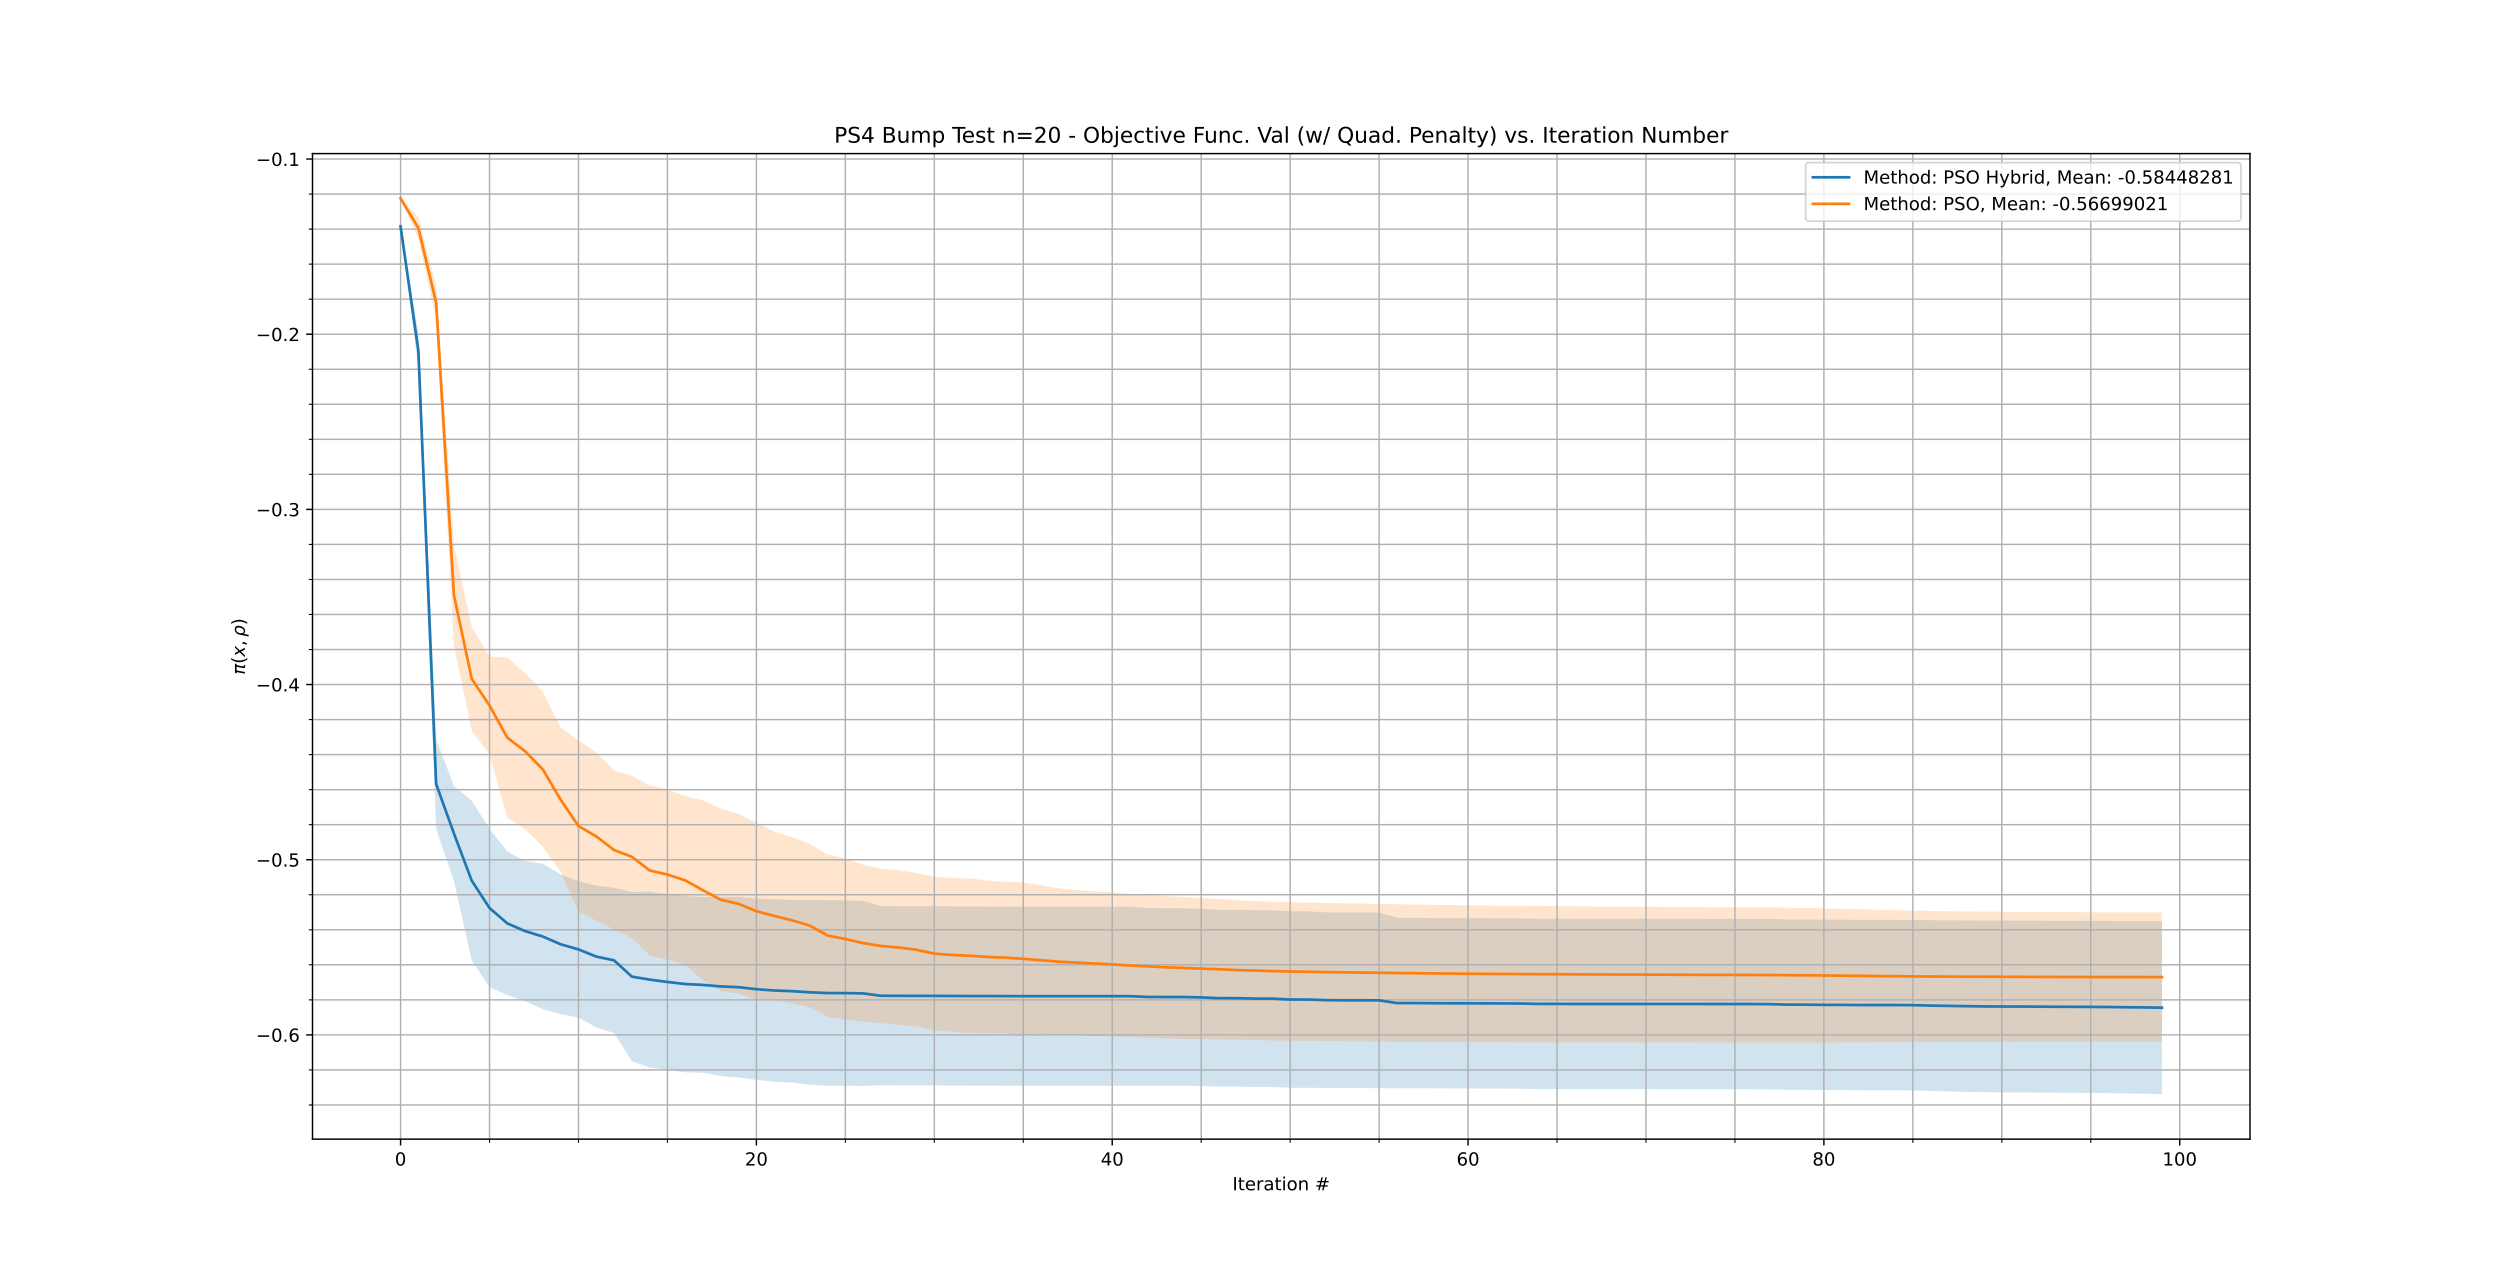 <?xml version="1.0" encoding="utf-8" standalone="no"?>
<!DOCTYPE svg PUBLIC "-//W3C//DTD SVG 1.1//EN"
  "http://www.w3.org/Graphics/SVG/1.1/DTD/svg11.dtd">
<!-- Created with matplotlib (https://matplotlib.org/) -->
<svg height="707.76pt" version="1.1" viewBox="0 0 1382.4 707.76" width="1382.4pt" xmlns="http://www.w3.org/2000/svg" xmlns:xlink="http://www.w3.org/1999/xlink">
 <defs>
  <style type="text/css">
*{stroke-linecap:butt;stroke-linejoin:round;}
  </style>
 </defs>
 <g id="figure_1">
  <g id="patch_1">
   <path d="M 0 707.76 
L 1382.4 707.76 
L 1382.4 0 
L 0 0 
z
" style="fill:#ffffff;"/>
  </g>
  <g id="axes_1">
   <g id="patch_2">
    <path d="M 172.8 629.906 
L 1244.16 629.906 
L 1244.16 84.931 
L 172.8 84.931 
z
" style="fill:#ffffff;"/>
   </g>
   <g id="PolyCollection_1">
    <path clip-path="url(#p5c7ce8ed74)" d="M 221.498 125.2 
L 221.498 125.2 
L 231.336 203.805 
L 241.174 458.364 
L 251.012 487.169 
L 260.85 531.087 
L 270.688 545.917 
L 280.526 550.273 
L 290.364 553.617 
L 300.202 558.123 
L 310.04 560.784 
L 319.878 562.704 
L 329.716 568.136 
L 339.554 571.232 
L 349.392 586.785 
L 359.23 590.268 
L 369.068 591.664 
L 378.906 592.953 
L 388.744 593.193 
L 398.582 595.015 
L 408.42 595.797 
L 418.259 597.142 
L 428.097 598.094 
L 437.935 598.6 
L 447.773 599.792 
L 457.611 600.445 
L 467.449 600.443 
L 477.287 600.472 
L 487.125 600.143 
L 496.963 600.18 
L 506.801 600.183 
L 516.639 600.183 
L 526.477 600.271 
L 536.315 600.312 
L 546.153 600.316 
L 555.991 600.358 
L 565.829 600.383 
L 575.667 600.434 
L 585.505 600.434 
L 595.343 600.434 
L 605.181 600.434 
L 615.019 600.434 
L 624.857 600.445 
L 634.695 600.386 
L 644.533 600.382 
L 654.371 600.382 
L 664.209 600.537 
L 674.047 600.858 
L 683.885 600.858 
L 693.723 601.048 
L 703.561 601.048 
L 713.399 601.515 
L 723.237 601.513 
L 733.075 601.582 
L 742.913 601.672 
L 752.751 601.672 
L 762.589 601.737 
L 772.427 601.761 
L 782.265 601.761 
L 792.103 601.771 
L 801.941 601.865 
L 811.779 601.884 
L 821.617 601.934 
L 831.455 601.965 
L 841.293 602.017 
L 851.131 602.251 
L 860.969 602.251 
L 870.807 602.292 
L 880.645 602.292 
L 890.483 602.292 
L 900.321 602.292 
L 910.159 602.292 
L 919.997 602.305 
L 929.835 602.305 
L 939.673 602.305 
L 949.511 602.329 
L 959.349 602.329 
L 969.187 602.329 
L 979.025 602.385 
L 988.863 602.616 
L 998.701 602.633 
L 1008.54 602.738 
L 1018.378 602.738 
L 1028.216 602.864 
L 1038.054 602.864 
L 1047.892 602.864 
L 1057.73 602.922 
L 1067.568 603.297 
L 1077.406 603.528 
L 1087.244 603.779 
L 1097.082 603.964 
L 1106.92 604.061 
L 1116.758 604.079 
L 1126.596 604.163 
L 1136.434 604.242 
L 1146.272 604.279 
L 1156.11 604.368 
L 1165.948 604.458 
L 1175.786 604.655 
L 1185.624 604.773 
L 1195.462 605.135 
L 1195.462 509.311 
L 1195.462 509.311 
L 1185.624 509.342 
L 1175.786 509.276 
L 1165.948 509.211 
L 1156.11 509.19 
L 1146.272 509.168 
L 1136.434 509.159 
L 1126.596 509.105 
L 1116.758 509.079 
L 1106.92 509.075 
L 1097.082 509.043 
L 1087.244 508.973 
L 1077.406 508.898 
L 1067.568 508.823 
L 1057.73 508.689 
L 1047.892 508.629 
L 1038.054 508.629 
L 1028.216 508.629 
L 1018.378 508.56 
L 1008.54 508.56 
L 998.701 508.449 
L 988.863 508.431 
L 979.025 508.13 
L 969.187 508.063 
L 959.349 508.063 
L 949.511 508.063 
L 939.673 508.038 
L 929.835 508.038 
L 919.997 508.038 
L 910.159 508.035 
L 900.321 508.035 
L 890.483 508.035 
L 880.645 508.035 
L 870.807 508.035 
L 860.969 507.994 
L 851.131 507.994 
L 841.293 507.801 
L 831.455 507.744 
L 821.617 507.71 
L 811.779 507.698 
L 801.941 507.702 
L 792.103 507.677 
L 782.265 507.553 
L 772.427 507.553 
L 762.589 504.568 
L 752.751 504.579 
L 742.913 504.579 
L 733.075 504.501 
L 723.237 503.895 
L 713.399 503.886 
L 703.561 503.314 
L 693.723 503.314 
L 683.885 503.046 
L 674.047 503.046 
L 664.209 502.526 
L 654.371 502.25 
L 644.533 502.25 
L 634.695 502.179 
L 624.857 501.254 
L 615.019 501.257 
L 605.181 501.257 
L 595.343 501.257 
L 585.505 501.257 
L 575.667 501.257 
L 565.829 501.271 
L 555.991 501.262 
L 546.153 501.221 
L 536.315 501.205 
L 526.477 501.191 
L 516.639 501.163 
L 506.801 501.163 
L 496.963 501.15 
L 487.125 501.112 
L 477.287 498.146 
L 467.449 497.825 
L 457.611 497.813 
L 447.773 497.62 
L 437.935 497.559 
L 428.097 497.316 
L 418.259 496.852 
L 408.42 495.954 
L 398.582 495.884 
L 388.744 496.065 
L 378.906 495.323 
L 369.068 494.297 
L 359.23 493.11 
L 349.392 493.298 
L 339.554 490.838 
L 329.716 489.794 
L 319.878 487.26 
L 310.04 483.524 
L 300.202 477.669 
L 290.364 476.12 
L 280.526 470.947 
L 270.688 458.287 
L 260.85 442.868 
L 251.012 434.623 
L 241.174 408.741 
L 231.336 184.07 
L 221.498 125.2 
z
" style="fill:#1f77b4;fill-opacity:0.2;"/>
   </g>
   <g id="PolyCollection_2">
    <path clip-path="url(#p5c7ce8ed74)" d="M 221.498 109.703 
L 221.498 109.703 
L 231.336 132.293 
L 241.174 176.753 
L 251.012 356.842 
L 260.85 404.074 
L 270.688 417.25 
L 280.526 452.201 
L 290.364 458.582 
L 300.202 468.436 
L 310.04 482.184 
L 319.878 504.046 
L 329.716 509.025 
L 339.554 513.943 
L 349.392 518.592 
L 359.23 528.408 
L 369.068 530.659 
L 378.906 533.417 
L 388.744 542.069 
L 398.582 547.993 
L 408.42 549.467 
L 418.259 553.004 
L 428.097 553.041 
L 437.935 554.957 
L 447.773 556.981 
L 457.611 562.108 
L 467.449 563.845 
L 477.287 564.875 
L 487.125 565.793 
L 496.963 566.749 
L 506.801 567.695 
L 516.639 569.774 
L 526.477 570.592 
L 536.315 571.227 
L 546.153 571.317 
L 555.991 571.556 
L 565.829 572.401 
L 575.667 572.53 
L 585.505 572.309 
L 595.343 572.384 
L 605.181 572.797 
L 615.019 573.108 
L 624.857 573.427 
L 634.695 573.746 
L 644.533 574.269 
L 654.371 574.505 
L 664.209 574.642 
L 674.047 574.792 
L 683.885 574.977 
L 693.723 575.143 
L 703.561 575.335 
L 713.399 575.461 
L 723.237 575.583 
L 733.075 575.723 
L 742.913 575.81 
L 752.751 575.894 
L 762.589 575.974 
L 772.427 576.094 
L 782.265 576.15 
L 792.103 576.211 
L 801.941 576.241 
L 811.779 576.289 
L 821.617 576.316 
L 831.455 576.334 
L 841.293 576.363 
L 851.131 576.407 
L 860.969 576.426 
L 870.807 576.415 
L 880.645 576.412 
L 890.483 576.407 
L 900.321 576.415 
L 910.159 576.418 
L 919.997 576.445 
L 929.835 576.448 
L 939.673 576.459 
L 949.511 576.475 
L 959.349 576.503 
L 969.187 576.537 
L 979.025 576.567 
L 988.863 576.532 
L 998.701 576.535 
L 1008.54 576.495 
L 1018.378 576.446 
L 1028.216 576.417 
L 1038.054 576.335 
L 1047.892 576.31 
L 1057.73 576.247 
L 1067.568 576.198 
L 1077.406 576.164 
L 1087.244 576.132 
L 1097.082 576.114 
L 1106.92 576.095 
L 1116.758 576.089 
L 1126.596 576.08 
L 1136.434 576.064 
L 1146.272 576.05 
L 1156.11 576.036 
L 1165.948 576.028 
L 1175.786 576.022 
L 1185.624 576.018 
L 1195.462 576.014 
L 1195.462 504.544 
L 1195.462 504.544 
L 1185.624 504.528 
L 1175.786 504.51 
L 1165.948 504.485 
L 1156.11 504.455 
L 1146.272 504.403 
L 1136.434 504.35 
L 1126.596 504.276 
L 1116.758 504.218 
L 1106.92 504.16 
L 1097.082 504.074 
L 1087.244 503.982 
L 1077.406 503.864 
L 1067.568 503.729 
L 1057.73 503.549 
L 1047.892 503.292 
L 1038.054 503.124 
L 1028.216 502.763 
L 1018.378 502.568 
L 1008.54 502.301 
L 998.701 502.064 
L 988.863 501.953 
L 979.025 501.754 
L 969.187 501.722 
L 959.349 501.693 
L 949.511 501.666 
L 939.673 501.633 
L 929.835 501.574 
L 919.997 501.494 
L 910.159 501.432 
L 900.321 501.363 
L 890.483 501.317 
L 880.645 501.228 
L 870.807 501.127 
L 860.969 501.013 
L 851.131 500.961 
L 841.293 500.882 
L 831.455 500.81 
L 821.617 500.728 
L 811.779 500.594 
L 801.941 500.446 
L 792.103 500.302 
L 782.265 500.167 
L 772.427 500.027 
L 762.589 499.845 
L 752.751 499.672 
L 742.913 499.483 
L 733.075 499.331 
L 723.237 499.121 
L 713.399 498.901 
L 703.561 498.63 
L 693.723 498.207 
L 683.885 497.858 
L 674.047 497.072 
L 664.209 496.576 
L 654.371 495.932 
L 644.533 495.485 
L 634.695 494.933 
L 624.857 494.345 
L 615.019 493.416 
L 605.181 492.786 
L 595.343 492.185 
L 585.505 491.24 
L 575.667 489.456 
L 565.829 487.972 
L 555.991 487.527 
L 546.153 486.972 
L 536.315 485.793 
L 526.477 485.497 
L 516.639 484.887 
L 506.801 482.714 
L 496.963 481.16 
L 487.125 480.356 
L 477.287 478.161 
L 467.449 474.63 
L 457.611 472.536 
L 447.773 466.662 
L 437.935 462.897 
L 428.097 459.828 
L 418.259 454.778 
L 408.42 450.158 
L 398.582 447.07 
L 388.744 442.57 
L 378.906 440.219 
L 369.068 436.51 
L 359.23 434.249 
L 349.392 428.981 
L 339.554 426.148 
L 329.716 415.983 
L 319.878 409.486 
L 310.04 402.342 
L 300.202 382.586 
L 290.364 372.313 
L 280.526 363.624 
L 270.688 363.012 
L 260.85 346.675 
L 251.012 301.451 
L 241.174 158.073 
L 231.336 119.905 
L 221.498 109.703 
z
" style="fill:#ff7f0e;fill-opacity:0.2;"/>
   </g>
   <g id="matplotlib.axis_1">
    <g id="xtick_1">
     <g id="line2d_1">
      <path clip-path="url(#p5c7ce8ed74)" d="M 221.498 629.906 
L 221.498 84.931 
" style="fill:none;stroke:#b0b0b0;stroke-linecap:square;stroke-width:0.8;"/>
     </g>
     <g id="line2d_2">
      <defs>
       <path d="M 0 0 
L 0 3.5 
" id="m7821712de3" style="stroke:#000000;stroke-width:0.8;"/>
      </defs>
      <g>
       <use style="stroke:#000000;stroke-width:0.8;" x="221.498" xlink:href="#m7821712de3" y="629.906"/>
      </g>
     </g>
     <g id="text_1">
      <!-- 0 -->
      <defs>
       <path d="M 31.781 66.406 
Q 24.172 66.406 20.328 58.906 
Q 16.5 51.422 16.5 36.375 
Q 16.5 21.391 20.328 13.891 
Q 24.172 6.391 31.781 6.391 
Q 39.453 6.391 43.281 13.891 
Q 47.125 21.391 47.125 36.375 
Q 47.125 51.422 43.281 58.906 
Q 39.453 66.406 31.781 66.406 
z
M 31.781 74.219 
Q 44.047 74.219 50.516 64.516 
Q 56.984 54.828 56.984 36.375 
Q 56.984 17.969 50.516 8.266 
Q 44.047 -1.422 31.781 -1.422 
Q 19.531 -1.422 13.062 8.266 
Q 6.594 17.969 6.594 36.375 
Q 6.594 54.828 13.062 64.516 
Q 19.531 74.219 31.781 74.219 
z
" id="DejaVuSans-48"/>
      </defs>
      <g transform="translate(218.317 644.505)scale(0.1 -0.1)">
       <use xlink:href="#DejaVuSans-48"/>
      </g>
     </g>
    </g>
    <g id="xtick_2">
     <g id="line2d_3">
      <path clip-path="url(#p5c7ce8ed74)" d="M 418.259 629.906 
L 418.259 84.931 
" style="fill:none;stroke:#b0b0b0;stroke-linecap:square;stroke-width:0.8;"/>
     </g>
     <g id="line2d_4">
      <g>
       <use style="stroke:#000000;stroke-width:0.8;" x="418.259" xlink:href="#m7821712de3" y="629.906"/>
      </g>
     </g>
     <g id="text_2">
      <!-- 20 -->
      <defs>
       <path d="M 19.188 8.297 
L 53.609 8.297 
L 53.609 0 
L 7.328 0 
L 7.328 8.297 
Q 12.938 14.109 22.625 23.891 
Q 32.328 33.688 34.812 36.531 
Q 39.547 41.844 41.422 45.531 
Q 43.312 49.219 43.312 52.781 
Q 43.312 58.594 39.234 62.25 
Q 35.156 65.922 28.609 65.922 
Q 23.969 65.922 18.812 64.312 
Q 13.672 62.703 7.812 59.422 
L 7.812 69.391 
Q 13.766 71.781 18.938 73 
Q 24.125 74.219 28.422 74.219 
Q 39.75 74.219 46.484 68.547 
Q 53.219 62.891 53.219 53.422 
Q 53.219 48.922 51.531 44.891 
Q 49.859 40.875 45.406 35.406 
Q 44.188 33.984 37.641 27.219 
Q 31.109 20.453 19.188 8.297 
z
" id="DejaVuSans-50"/>
      </defs>
      <g transform="translate(411.896 644.505)scale(0.1 -0.1)">
       <use xlink:href="#DejaVuSans-50"/>
       <use x="63.623" xlink:href="#DejaVuSans-48"/>
      </g>
     </g>
    </g>
    <g id="xtick_3">
     <g id="line2d_5">
      <path clip-path="url(#p5c7ce8ed74)" d="M 615.019 629.906 
L 615.019 84.931 
" style="fill:none;stroke:#b0b0b0;stroke-linecap:square;stroke-width:0.8;"/>
     </g>
     <g id="line2d_6">
      <g>
       <use style="stroke:#000000;stroke-width:0.8;" x="615.019" xlink:href="#m7821712de3" y="629.906"/>
      </g>
     </g>
     <g id="text_3">
      <!-- 40 -->
      <defs>
       <path d="M 37.797 64.312 
L 12.891 25.391 
L 37.797 25.391 
z
M 35.203 72.906 
L 47.609 72.906 
L 47.609 25.391 
L 58.016 25.391 
L 58.016 17.188 
L 47.609 17.188 
L 47.609 0 
L 37.797 0 
L 37.797 17.188 
L 4.891 17.188 
L 4.891 26.703 
z
" id="DejaVuSans-52"/>
      </defs>
      <g transform="translate(608.656 644.505)scale(0.1 -0.1)">
       <use xlink:href="#DejaVuSans-52"/>
       <use x="63.623" xlink:href="#DejaVuSans-48"/>
      </g>
     </g>
    </g>
    <g id="xtick_4">
     <g id="line2d_7">
      <path clip-path="url(#p5c7ce8ed74)" d="M 811.779 629.906 
L 811.779 84.931 
" style="fill:none;stroke:#b0b0b0;stroke-linecap:square;stroke-width:0.8;"/>
     </g>
     <g id="line2d_8">
      <g>
       <use style="stroke:#000000;stroke-width:0.8;" x="811.779" xlink:href="#m7821712de3" y="629.906"/>
      </g>
     </g>
     <g id="text_4">
      <!-- 60 -->
      <defs>
       <path d="M 33.016 40.375 
Q 26.375 40.375 22.484 35.828 
Q 18.609 31.297 18.609 23.391 
Q 18.609 15.531 22.484 10.953 
Q 26.375 6.391 33.016 6.391 
Q 39.656 6.391 43.531 10.953 
Q 47.406 15.531 47.406 23.391 
Q 47.406 31.297 43.531 35.828 
Q 39.656 40.375 33.016 40.375 
z
M 52.594 71.297 
L 52.594 62.312 
Q 48.875 64.062 45.094 64.984 
Q 41.312 65.922 37.594 65.922 
Q 27.828 65.922 22.672 59.328 
Q 17.531 52.734 16.797 39.406 
Q 19.672 43.656 24.016 45.922 
Q 28.375 48.188 33.594 48.188 
Q 44.578 48.188 50.953 41.516 
Q 57.328 34.859 57.328 23.391 
Q 57.328 12.156 50.688 5.359 
Q 44.047 -1.422 33.016 -1.422 
Q 20.359 -1.422 13.672 8.266 
Q 6.984 17.969 6.984 36.375 
Q 6.984 53.656 15.188 63.938 
Q 23.391 74.219 37.203 74.219 
Q 40.922 74.219 44.703 73.484 
Q 48.484 72.75 52.594 71.297 
z
" id="DejaVuSans-54"/>
      </defs>
      <g transform="translate(805.417 644.505)scale(0.1 -0.1)">
       <use xlink:href="#DejaVuSans-54"/>
       <use x="63.623" xlink:href="#DejaVuSans-48"/>
      </g>
     </g>
    </g>
    <g id="xtick_5">
     <g id="line2d_9">
      <path clip-path="url(#p5c7ce8ed74)" d="M 1008.54 629.906 
L 1008.54 84.931 
" style="fill:none;stroke:#b0b0b0;stroke-linecap:square;stroke-width:0.8;"/>
     </g>
     <g id="line2d_10">
      <g>
       <use style="stroke:#000000;stroke-width:0.8;" x="1008.54" xlink:href="#m7821712de3" y="629.906"/>
      </g>
     </g>
     <g id="text_5">
      <!-- 80 -->
      <defs>
       <path d="M 31.781 34.625 
Q 24.75 34.625 20.719 30.859 
Q 16.703 27.094 16.703 20.516 
Q 16.703 13.922 20.719 10.156 
Q 24.75 6.391 31.781 6.391 
Q 38.812 6.391 42.859 10.172 
Q 46.922 13.969 46.922 20.516 
Q 46.922 27.094 42.891 30.859 
Q 38.875 34.625 31.781 34.625 
z
M 21.922 38.812 
Q 15.578 40.375 12.031 44.719 
Q 8.5 49.078 8.5 55.328 
Q 8.5 64.062 14.719 69.141 
Q 20.953 74.219 31.781 74.219 
Q 42.672 74.219 48.875 69.141 
Q 55.078 64.062 55.078 55.328 
Q 55.078 49.078 51.531 44.719 
Q 48 40.375 41.703 38.812 
Q 48.828 37.156 52.797 32.312 
Q 56.781 27.484 56.781 20.516 
Q 56.781 9.906 50.312 4.234 
Q 43.844 -1.422 31.781 -1.422 
Q 19.734 -1.422 13.25 4.234 
Q 6.781 9.906 6.781 20.516 
Q 6.781 27.484 10.781 32.312 
Q 14.797 37.156 21.922 38.812 
z
M 18.312 54.391 
Q 18.312 48.734 21.844 45.562 
Q 25.391 42.391 31.781 42.391 
Q 38.141 42.391 41.719 45.562 
Q 45.312 48.734 45.312 54.391 
Q 45.312 60.062 41.719 63.234 
Q 38.141 66.406 31.781 66.406 
Q 25.391 66.406 21.844 63.234 
Q 18.312 60.062 18.312 54.391 
z
" id="DejaVuSans-56"/>
      </defs>
      <g transform="translate(1002.177 644.505)scale(0.1 -0.1)">
       <use xlink:href="#DejaVuSans-56"/>
       <use x="63.623" xlink:href="#DejaVuSans-48"/>
      </g>
     </g>
    </g>
    <g id="xtick_6">
     <g id="line2d_11">
      <path clip-path="url(#p5c7ce8ed74)" d="M 1205.3 629.906 
L 1205.3 84.931 
" style="fill:none;stroke:#b0b0b0;stroke-linecap:square;stroke-width:0.8;"/>
     </g>
     <g id="line2d_12">
      <g>
       <use style="stroke:#000000;stroke-width:0.8;" x="1205.3" xlink:href="#m7821712de3" y="629.906"/>
      </g>
     </g>
     <g id="text_6">
      <!-- 100 -->
      <defs>
       <path d="M 12.406 8.297 
L 28.516 8.297 
L 28.516 63.922 
L 10.984 60.406 
L 10.984 69.391 
L 28.422 72.906 
L 38.281 72.906 
L 38.281 8.297 
L 54.391 8.297 
L 54.391 0 
L 12.406 0 
z
" id="DejaVuSans-49"/>
      </defs>
      <g transform="translate(1195.756 644.505)scale(0.1 -0.1)">
       <use xlink:href="#DejaVuSans-49"/>
       <use x="63.623" xlink:href="#DejaVuSans-48"/>
       <use x="127.246" xlink:href="#DejaVuSans-48"/>
      </g>
     </g>
    </g>
    <g id="xtick_7">
     <g id="line2d_13">
      <path clip-path="url(#p5c7ce8ed74)" d="M 270.688 629.906 
L 270.688 84.931 
" style="fill:none;stroke:#b0b0b0;stroke-linecap:square;stroke-width:0.8;"/>
     </g>
     <g id="line2d_14">
      <defs>
       <path d="M 0 0 
L 0 2 
" id="m54d73979d1" style="stroke:#000000;stroke-width:0.6;"/>
      </defs>
      <g>
       <use style="stroke:#000000;stroke-width:0.6;" x="270.688" xlink:href="#m54d73979d1" y="629.906"/>
      </g>
     </g>
    </g>
    <g id="xtick_8">
     <g id="line2d_15">
      <path clip-path="url(#p5c7ce8ed74)" d="M 319.878 629.906 
L 319.878 84.931 
" style="fill:none;stroke:#b0b0b0;stroke-linecap:square;stroke-width:0.8;"/>
     </g>
     <g id="line2d_16">
      <g>
       <use style="stroke:#000000;stroke-width:0.6;" x="319.878" xlink:href="#m54d73979d1" y="629.906"/>
      </g>
     </g>
    </g>
    <g id="xtick_9">
     <g id="line2d_17">
      <path clip-path="url(#p5c7ce8ed74)" d="M 369.068 629.906 
L 369.068 84.931 
" style="fill:none;stroke:#b0b0b0;stroke-linecap:square;stroke-width:0.8;"/>
     </g>
     <g id="line2d_18">
      <g>
       <use style="stroke:#000000;stroke-width:0.6;" x="369.068" xlink:href="#m54d73979d1" y="629.906"/>
      </g>
     </g>
    </g>
    <g id="xtick_10">
     <g id="line2d_19">
      <path clip-path="url(#p5c7ce8ed74)" d="M 467.449 629.906 
L 467.449 84.931 
" style="fill:none;stroke:#b0b0b0;stroke-linecap:square;stroke-width:0.8;"/>
     </g>
     <g id="line2d_20">
      <g>
       <use style="stroke:#000000;stroke-width:0.6;" x="467.449" xlink:href="#m54d73979d1" y="629.906"/>
      </g>
     </g>
    </g>
    <g id="xtick_11">
     <g id="line2d_21">
      <path clip-path="url(#p5c7ce8ed74)" d="M 516.639 629.906 
L 516.639 84.931 
" style="fill:none;stroke:#b0b0b0;stroke-linecap:square;stroke-width:0.8;"/>
     </g>
     <g id="line2d_22">
      <g>
       <use style="stroke:#000000;stroke-width:0.6;" x="516.639" xlink:href="#m54d73979d1" y="629.906"/>
      </g>
     </g>
    </g>
    <g id="xtick_12">
     <g id="line2d_23">
      <path clip-path="url(#p5c7ce8ed74)" d="M 565.829 629.906 
L 565.829 84.931 
" style="fill:none;stroke:#b0b0b0;stroke-linecap:square;stroke-width:0.8;"/>
     </g>
     <g id="line2d_24">
      <g>
       <use style="stroke:#000000;stroke-width:0.6;" x="565.829" xlink:href="#m54d73979d1" y="629.906"/>
      </g>
     </g>
    </g>
    <g id="xtick_13">
     <g id="line2d_25">
      <path clip-path="url(#p5c7ce8ed74)" d="M 664.209 629.906 
L 664.209 84.931 
" style="fill:none;stroke:#b0b0b0;stroke-linecap:square;stroke-width:0.8;"/>
     </g>
     <g id="line2d_26">
      <g>
       <use style="stroke:#000000;stroke-width:0.6;" x="664.209" xlink:href="#m54d73979d1" y="629.906"/>
      </g>
     </g>
    </g>
    <g id="xtick_14">
     <g id="line2d_27">
      <path clip-path="url(#p5c7ce8ed74)" d="M 713.399 629.906 
L 713.399 84.931 
" style="fill:none;stroke:#b0b0b0;stroke-linecap:square;stroke-width:0.8;"/>
     </g>
     <g id="line2d_28">
      <g>
       <use style="stroke:#000000;stroke-width:0.6;" x="713.399" xlink:href="#m54d73979d1" y="629.906"/>
      </g>
     </g>
    </g>
    <g id="xtick_15">
     <g id="line2d_29">
      <path clip-path="url(#p5c7ce8ed74)" d="M 762.589 629.906 
L 762.589 84.931 
" style="fill:none;stroke:#b0b0b0;stroke-linecap:square;stroke-width:0.8;"/>
     </g>
     <g id="line2d_30">
      <g>
       <use style="stroke:#000000;stroke-width:0.6;" x="762.589" xlink:href="#m54d73979d1" y="629.906"/>
      </g>
     </g>
    </g>
    <g id="xtick_16">
     <g id="line2d_31">
      <path clip-path="url(#p5c7ce8ed74)" d="M 860.969 629.906 
L 860.969 84.931 
" style="fill:none;stroke:#b0b0b0;stroke-linecap:square;stroke-width:0.8;"/>
     </g>
     <g id="line2d_32">
      <g>
       <use style="stroke:#000000;stroke-width:0.6;" x="860.969" xlink:href="#m54d73979d1" y="629.906"/>
      </g>
     </g>
    </g>
    <g id="xtick_17">
     <g id="line2d_33">
      <path clip-path="url(#p5c7ce8ed74)" d="M 910.159 629.906 
L 910.159 84.931 
" style="fill:none;stroke:#b0b0b0;stroke-linecap:square;stroke-width:0.8;"/>
     </g>
     <g id="line2d_34">
      <g>
       <use style="stroke:#000000;stroke-width:0.6;" x="910.159" xlink:href="#m54d73979d1" y="629.906"/>
      </g>
     </g>
    </g>
    <g id="xtick_18">
     <g id="line2d_35">
      <path clip-path="url(#p5c7ce8ed74)" d="M 959.349 629.906 
L 959.349 84.931 
" style="fill:none;stroke:#b0b0b0;stroke-linecap:square;stroke-width:0.8;"/>
     </g>
     <g id="line2d_36">
      <g>
       <use style="stroke:#000000;stroke-width:0.6;" x="959.349" xlink:href="#m54d73979d1" y="629.906"/>
      </g>
     </g>
    </g>
    <g id="xtick_19">
     <g id="line2d_37">
      <path clip-path="url(#p5c7ce8ed74)" d="M 1057.73 629.906 
L 1057.73 84.931 
" style="fill:none;stroke:#b0b0b0;stroke-linecap:square;stroke-width:0.8;"/>
     </g>
     <g id="line2d_38">
      <g>
       <use style="stroke:#000000;stroke-width:0.6;" x="1057.73" xlink:href="#m54d73979d1" y="629.906"/>
      </g>
     </g>
    </g>
    <g id="xtick_20">
     <g id="line2d_39">
      <path clip-path="url(#p5c7ce8ed74)" d="M 1106.92 629.906 
L 1106.92 84.931 
" style="fill:none;stroke:#b0b0b0;stroke-linecap:square;stroke-width:0.8;"/>
     </g>
     <g id="line2d_40">
      <g>
       <use style="stroke:#000000;stroke-width:0.6;" x="1106.92" xlink:href="#m54d73979d1" y="629.906"/>
      </g>
     </g>
    </g>
    <g id="xtick_21">
     <g id="line2d_41">
      <path clip-path="url(#p5c7ce8ed74)" d="M 1156.11 629.906 
L 1156.11 84.931 
" style="fill:none;stroke:#b0b0b0;stroke-linecap:square;stroke-width:0.8;"/>
     </g>
     <g id="line2d_42">
      <g>
       <use style="stroke:#000000;stroke-width:0.6;" x="1156.11" xlink:href="#m54d73979d1" y="629.906"/>
      </g>
     </g>
    </g>
    <g id="text_7">
     <!-- Iteration # -->
     <defs>
      <path d="M 9.812 72.906 
L 19.672 72.906 
L 19.672 0 
L 9.812 0 
z
" id="DejaVuSans-73"/>
      <path d="M 18.312 70.219 
L 18.312 54.688 
L 36.812 54.688 
L 36.812 47.703 
L 18.312 47.703 
L 18.312 18.016 
Q 18.312 11.328 20.141 9.422 
Q 21.969 7.516 27.594 7.516 
L 36.812 7.516 
L 36.812 0 
L 27.594 0 
Q 17.188 0 13.234 3.875 
Q 9.281 7.766 9.281 18.016 
L 9.281 47.703 
L 2.688 47.703 
L 2.688 54.688 
L 9.281 54.688 
L 9.281 70.219 
z
" id="DejaVuSans-116"/>
      <path d="M 56.203 29.594 
L 56.203 25.203 
L 14.891 25.203 
Q 15.484 15.922 20.484 11.062 
Q 25.484 6.203 34.422 6.203 
Q 39.594 6.203 44.453 7.469 
Q 49.312 8.734 54.109 11.281 
L 54.109 2.781 
Q 49.266 0.734 44.188 -0.344 
Q 39.109 -1.422 33.891 -1.422 
Q 20.797 -1.422 13.156 6.188 
Q 5.516 13.812 5.516 26.812 
Q 5.516 40.234 12.766 48.109 
Q 20.016 56 32.328 56 
Q 43.359 56 49.781 48.891 
Q 56.203 41.797 56.203 29.594 
z
M 47.219 32.234 
Q 47.125 39.594 43.094 43.984 
Q 39.062 48.391 32.422 48.391 
Q 24.906 48.391 20.391 44.141 
Q 15.875 39.891 15.188 32.172 
z
" id="DejaVuSans-101"/>
      <path d="M 41.109 46.297 
Q 39.594 47.172 37.812 47.578 
Q 36.031 48 33.891 48 
Q 26.266 48 22.188 43.047 
Q 18.109 38.094 18.109 28.812 
L 18.109 0 
L 9.078 0 
L 9.078 54.688 
L 18.109 54.688 
L 18.109 46.188 
Q 20.953 51.172 25.484 53.578 
Q 30.031 56 36.531 56 
Q 37.453 56 38.578 55.875 
Q 39.703 55.766 41.062 55.516 
z
" id="DejaVuSans-114"/>
      <path d="M 34.281 27.484 
Q 23.391 27.484 19.188 25 
Q 14.984 22.516 14.984 16.5 
Q 14.984 11.719 18.141 8.906 
Q 21.297 6.109 26.703 6.109 
Q 34.188 6.109 38.703 11.406 
Q 43.219 16.703 43.219 25.484 
L 43.219 27.484 
z
M 52.203 31.203 
L 52.203 0 
L 43.219 0 
L 43.219 8.297 
Q 40.141 3.328 35.547 0.953 
Q 30.953 -1.422 24.312 -1.422 
Q 15.922 -1.422 10.953 3.297 
Q 6 8.016 6 15.922 
Q 6 25.141 12.172 29.828 
Q 18.359 34.516 30.609 34.516 
L 43.219 34.516 
L 43.219 35.406 
Q 43.219 41.609 39.141 45 
Q 35.062 48.391 27.688 48.391 
Q 23 48.391 18.547 47.266 
Q 14.109 46.141 10.016 43.891 
L 10.016 52.203 
Q 14.938 54.109 19.578 55.047 
Q 24.219 56 28.609 56 
Q 40.484 56 46.344 49.844 
Q 52.203 43.703 52.203 31.203 
z
" id="DejaVuSans-97"/>
      <path d="M 9.422 54.688 
L 18.406 54.688 
L 18.406 0 
L 9.422 0 
z
M 9.422 75.984 
L 18.406 75.984 
L 18.406 64.594 
L 9.422 64.594 
z
" id="DejaVuSans-105"/>
      <path d="M 30.609 48.391 
Q 23.391 48.391 19.188 42.75 
Q 14.984 37.109 14.984 27.297 
Q 14.984 17.484 19.156 11.844 
Q 23.344 6.203 30.609 6.203 
Q 37.797 6.203 41.984 11.859 
Q 46.188 17.531 46.188 27.297 
Q 46.188 37.016 41.984 42.703 
Q 37.797 48.391 30.609 48.391 
z
M 30.609 56 
Q 42.328 56 49.016 48.375 
Q 55.719 40.766 55.719 27.297 
Q 55.719 13.875 49.016 6.219 
Q 42.328 -1.422 30.609 -1.422 
Q 18.844 -1.422 12.172 6.219 
Q 5.516 13.875 5.516 27.297 
Q 5.516 40.766 12.172 48.375 
Q 18.844 56 30.609 56 
z
" id="DejaVuSans-111"/>
      <path d="M 54.891 33.016 
L 54.891 0 
L 45.906 0 
L 45.906 32.719 
Q 45.906 40.484 42.875 44.328 
Q 39.844 48.188 33.797 48.188 
Q 26.516 48.188 22.312 43.547 
Q 18.109 38.922 18.109 30.906 
L 18.109 0 
L 9.078 0 
L 9.078 54.688 
L 18.109 54.688 
L 18.109 46.188 
Q 21.344 51.125 25.703 53.562 
Q 30.078 56 35.797 56 
Q 45.219 56 50.047 50.172 
Q 54.891 44.344 54.891 33.016 
z
" id="DejaVuSans-110"/>
      <path id="DejaVuSans-32"/>
      <path d="M 51.125 44 
L 36.922 44 
L 32.812 27.688 
L 47.125 27.688 
z
M 43.797 71.781 
L 38.719 51.516 
L 52.984 51.516 
L 58.109 71.781 
L 65.922 71.781 
L 60.891 51.516 
L 76.125 51.516 
L 76.125 44 
L 58.984 44 
L 54.984 27.688 
L 70.516 27.688 
L 70.516 20.219 
L 53.078 20.219 
L 48 0 
L 40.188 0 
L 45.219 20.219 
L 30.906 20.219 
L 25.875 0 
L 18.016 0 
L 23.094 20.219 
L 7.719 20.219 
L 7.719 27.688 
L 24.906 27.688 
L 29 44 
L 13.281 44 
L 13.281 51.516 
L 30.906 51.516 
L 35.891 71.781 
z
" id="DejaVuSans-35"/>
     </defs>
     <g transform="translate(681.492 658.183)scale(0.1 -0.1)">
      <use xlink:href="#DejaVuSans-73"/>
      <use x="29.492" xlink:href="#DejaVuSans-116"/>
      <use x="68.701" xlink:href="#DejaVuSans-101"/>
      <use x="130.225" xlink:href="#DejaVuSans-114"/>
      <use x="171.338" xlink:href="#DejaVuSans-97"/>
      <use x="232.617" xlink:href="#DejaVuSans-116"/>
      <use x="271.826" xlink:href="#DejaVuSans-105"/>
      <use x="299.609" xlink:href="#DejaVuSans-111"/>
      <use x="360.791" xlink:href="#DejaVuSans-110"/>
      <use x="424.17" xlink:href="#DejaVuSans-32"/>
      <use x="455.957" xlink:href="#DejaVuSans-35"/>
     </g>
    </g>
   </g>
   <g id="matplotlib.axis_2">
    <g id="ytick_1">
     <g id="line2d_43">
      <path clip-path="url(#p5c7ce8ed74)" d="M 172.8 572.253 
L 1244.16 572.253 
" style="fill:none;stroke:#b0b0b0;stroke-linecap:square;stroke-width:0.8;"/>
     </g>
     <g id="line2d_44">
      <defs>
       <path d="M 0 0 
L -3.5 0 
" id="m07aba0cf0f" style="stroke:#000000;stroke-width:0.8;"/>
      </defs>
      <g>
       <use style="stroke:#000000;stroke-width:0.8;" x="172.8" xlink:href="#m07aba0cf0f" y="572.253"/>
      </g>
     </g>
     <g id="text_8">
      <!-- −0.6 -->
      <defs>
       <path d="M 10.594 35.5 
L 73.188 35.5 
L 73.188 27.203 
L 10.594 27.203 
z
" id="DejaVuSans-8722"/>
       <path d="M 10.688 12.406 
L 21 12.406 
L 21 0 
L 10.688 0 
z
" id="DejaVuSans-46"/>
      </defs>
      <g transform="translate(141.517 576.052)scale(0.1 -0.1)">
       <use xlink:href="#DejaVuSans-8722"/>
       <use x="83.789" xlink:href="#DejaVuSans-48"/>
       <use x="147.412" xlink:href="#DejaVuSans-46"/>
       <use x="179.199" xlink:href="#DejaVuSans-54"/>
      </g>
     </g>
    </g>
    <g id="ytick_2">
     <g id="line2d_45">
      <path clip-path="url(#p5c7ce8ed74)" d="M 172.8 475.391 
L 1244.16 475.391 
" style="fill:none;stroke:#b0b0b0;stroke-linecap:square;stroke-width:0.8;"/>
     </g>
     <g id="line2d_46">
      <g>
       <use style="stroke:#000000;stroke-width:0.8;" x="172.8" xlink:href="#m07aba0cf0f" y="475.391"/>
      </g>
     </g>
     <g id="text_9">
      <!-- −0.5 -->
      <defs>
       <path d="M 10.797 72.906 
L 49.516 72.906 
L 49.516 64.594 
L 19.828 64.594 
L 19.828 46.734 
Q 21.969 47.469 24.109 47.828 
Q 26.266 48.188 28.422 48.188 
Q 40.625 48.188 47.75 41.5 
Q 54.891 34.812 54.891 23.391 
Q 54.891 11.625 47.562 5.094 
Q 40.234 -1.422 26.906 -1.422 
Q 22.312 -1.422 17.547 -0.641 
Q 12.797 0.141 7.719 1.703 
L 7.719 11.625 
Q 12.109 9.234 16.797 8.062 
Q 21.484 6.891 26.703 6.891 
Q 35.156 6.891 40.078 11.328 
Q 45.016 15.766 45.016 23.391 
Q 45.016 31 40.078 35.438 
Q 35.156 39.891 26.703 39.891 
Q 22.75 39.891 18.812 39.016 
Q 14.891 38.141 10.797 36.281 
z
" id="DejaVuSans-53"/>
      </defs>
      <g transform="translate(141.517 479.19)scale(0.1 -0.1)">
       <use xlink:href="#DejaVuSans-8722"/>
       <use x="83.789" xlink:href="#DejaVuSans-48"/>
       <use x="147.412" xlink:href="#DejaVuSans-46"/>
       <use x="179.199" xlink:href="#DejaVuSans-53"/>
      </g>
     </g>
    </g>
    <g id="ytick_3">
     <g id="line2d_47">
      <path clip-path="url(#p5c7ce8ed74)" d="M 172.8 378.529 
L 1244.16 378.529 
" style="fill:none;stroke:#b0b0b0;stroke-linecap:square;stroke-width:0.8;"/>
     </g>
     <g id="line2d_48">
      <g>
       <use style="stroke:#000000;stroke-width:0.8;" x="172.8" xlink:href="#m07aba0cf0f" y="378.529"/>
      </g>
     </g>
     <g id="text_10">
      <!-- −0.4 -->
      <g transform="translate(141.517 382.328)scale(0.1 -0.1)">
       <use xlink:href="#DejaVuSans-8722"/>
       <use x="83.789" xlink:href="#DejaVuSans-48"/>
       <use x="147.412" xlink:href="#DejaVuSans-46"/>
       <use x="179.199" xlink:href="#DejaVuSans-52"/>
      </g>
     </g>
    </g>
    <g id="ytick_4">
     <g id="line2d_49">
      <path clip-path="url(#p5c7ce8ed74)" d="M 172.8 281.667 
L 1244.16 281.667 
" style="fill:none;stroke:#b0b0b0;stroke-linecap:square;stroke-width:0.8;"/>
     </g>
     <g id="line2d_50">
      <g>
       <use style="stroke:#000000;stroke-width:0.8;" x="172.8" xlink:href="#m07aba0cf0f" y="281.667"/>
      </g>
     </g>
     <g id="text_11">
      <!-- −0.3 -->
      <defs>
       <path d="M 40.578 39.312 
Q 47.656 37.797 51.625 33 
Q 55.609 28.219 55.609 21.188 
Q 55.609 10.406 48.188 4.484 
Q 40.766 -1.422 27.094 -1.422 
Q 22.516 -1.422 17.656 -0.516 
Q 12.797 0.391 7.625 2.203 
L 7.625 11.719 
Q 11.719 9.328 16.594 8.109 
Q 21.484 6.891 26.812 6.891 
Q 36.078 6.891 40.938 10.547 
Q 45.797 14.203 45.797 21.188 
Q 45.797 27.641 41.281 31.266 
Q 36.766 34.906 28.719 34.906 
L 20.219 34.906 
L 20.219 43.016 
L 29.109 43.016 
Q 36.375 43.016 40.234 45.922 
Q 44.094 48.828 44.094 54.297 
Q 44.094 59.906 40.109 62.906 
Q 36.141 65.922 28.719 65.922 
Q 24.656 65.922 20.016 65.031 
Q 15.375 64.156 9.812 62.312 
L 9.812 71.094 
Q 15.438 72.656 20.344 73.438 
Q 25.25 74.219 29.594 74.219 
Q 40.828 74.219 47.359 69.109 
Q 53.906 64.016 53.906 55.328 
Q 53.906 49.266 50.438 45.094 
Q 46.969 40.922 40.578 39.312 
z
" id="DejaVuSans-51"/>
      </defs>
      <g transform="translate(141.517 285.466)scale(0.1 -0.1)">
       <use xlink:href="#DejaVuSans-8722"/>
       <use x="83.789" xlink:href="#DejaVuSans-48"/>
       <use x="147.412" xlink:href="#DejaVuSans-46"/>
       <use x="179.199" xlink:href="#DejaVuSans-51"/>
      </g>
     </g>
    </g>
    <g id="ytick_5">
     <g id="line2d_51">
      <path clip-path="url(#p5c7ce8ed74)" d="M 172.8 184.805 
L 1244.16 184.805 
" style="fill:none;stroke:#b0b0b0;stroke-linecap:square;stroke-width:0.8;"/>
     </g>
     <g id="line2d_52">
      <g>
       <use style="stroke:#000000;stroke-width:0.8;" x="172.8" xlink:href="#m07aba0cf0f" y="184.805"/>
      </g>
     </g>
     <g id="text_12">
      <!-- −0.2 -->
      <g transform="translate(141.517 188.605)scale(0.1 -0.1)">
       <use xlink:href="#DejaVuSans-8722"/>
       <use x="83.789" xlink:href="#DejaVuSans-48"/>
       <use x="147.412" xlink:href="#DejaVuSans-46"/>
       <use x="179.199" xlink:href="#DejaVuSans-50"/>
      </g>
     </g>
    </g>
    <g id="ytick_6">
     <g id="line2d_53">
      <path clip-path="url(#p5c7ce8ed74)" d="M 172.8 87.943 
L 1244.16 87.943 
" style="fill:none;stroke:#b0b0b0;stroke-linecap:square;stroke-width:0.8;"/>
     </g>
     <g id="line2d_54">
      <g>
       <use style="stroke:#000000;stroke-width:0.8;" x="172.8" xlink:href="#m07aba0cf0f" y="87.943"/>
      </g>
     </g>
     <g id="text_13">
      <!-- −0.1 -->
      <g transform="translate(141.517 91.743)scale(0.1 -0.1)">
       <use xlink:href="#DejaVuSans-8722"/>
       <use x="83.789" xlink:href="#DejaVuSans-48"/>
       <use x="147.412" xlink:href="#DejaVuSans-46"/>
       <use x="179.199" xlink:href="#DejaVuSans-49"/>
      </g>
     </g>
    </g>
    <g id="ytick_7">
     <g id="line2d_55">
      <path clip-path="url(#p5c7ce8ed74)" d="M 172.8 610.998 
L 1244.16 610.998 
" style="fill:none;stroke:#b0b0b0;stroke-linecap:square;stroke-width:0.8;"/>
     </g>
     <g id="line2d_56">
      <defs>
       <path d="M 0 0 
L -2 0 
" id="md8fd9b0d87" style="stroke:#000000;stroke-width:0.6;"/>
      </defs>
      <g>
       <use style="stroke:#000000;stroke-width:0.6;" x="172.8" xlink:href="#md8fd9b0d87" y="610.998"/>
      </g>
     </g>
    </g>
    <g id="ytick_8">
     <g id="line2d_57">
      <path clip-path="url(#p5c7ce8ed74)" d="M 172.8 591.626 
L 1244.16 591.626 
" style="fill:none;stroke:#b0b0b0;stroke-linecap:square;stroke-width:0.8;"/>
     </g>
     <g id="line2d_58">
      <g>
       <use style="stroke:#000000;stroke-width:0.6;" x="172.8" xlink:href="#md8fd9b0d87" y="591.626"/>
      </g>
     </g>
    </g>
    <g id="ytick_9">
     <g id="line2d_59">
      <path clip-path="url(#p5c7ce8ed74)" d="M 172.8 552.881 
L 1244.16 552.881 
" style="fill:none;stroke:#b0b0b0;stroke-linecap:square;stroke-width:0.8;"/>
     </g>
     <g id="line2d_60">
      <g>
       <use style="stroke:#000000;stroke-width:0.6;" x="172.8" xlink:href="#md8fd9b0d87" y="552.881"/>
      </g>
     </g>
    </g>
    <g id="ytick_10">
     <g id="line2d_61">
      <path clip-path="url(#p5c7ce8ed74)" d="M 172.8 533.508 
L 1244.16 533.508 
" style="fill:none;stroke:#b0b0b0;stroke-linecap:square;stroke-width:0.8;"/>
     </g>
     <g id="line2d_62">
      <g>
       <use style="stroke:#000000;stroke-width:0.6;" x="172.8" xlink:href="#md8fd9b0d87" y="533.508"/>
      </g>
     </g>
    </g>
    <g id="ytick_11">
     <g id="line2d_63">
      <path clip-path="url(#p5c7ce8ed74)" d="M 172.8 514.136 
L 1244.16 514.136 
" style="fill:none;stroke:#b0b0b0;stroke-linecap:square;stroke-width:0.8;"/>
     </g>
     <g id="line2d_64">
      <g>
       <use style="stroke:#000000;stroke-width:0.6;" x="172.8" xlink:href="#md8fd9b0d87" y="514.136"/>
      </g>
     </g>
    </g>
    <g id="ytick_12">
     <g id="line2d_65">
      <path clip-path="url(#p5c7ce8ed74)" d="M 172.8 494.764 
L 1244.16 494.764 
" style="fill:none;stroke:#b0b0b0;stroke-linecap:square;stroke-width:0.8;"/>
     </g>
     <g id="line2d_66">
      <g>
       <use style="stroke:#000000;stroke-width:0.6;" x="172.8" xlink:href="#md8fd9b0d87" y="494.764"/>
      </g>
     </g>
    </g>
    <g id="ytick_13">
     <g id="line2d_67">
      <path clip-path="url(#p5c7ce8ed74)" d="M 172.8 456.019 
L 1244.16 456.019 
" style="fill:none;stroke:#b0b0b0;stroke-linecap:square;stroke-width:0.8;"/>
     </g>
     <g id="line2d_68">
      <g>
       <use style="stroke:#000000;stroke-width:0.6;" x="172.8" xlink:href="#md8fd9b0d87" y="456.019"/>
      </g>
     </g>
    </g>
    <g id="ytick_14">
     <g id="line2d_69">
      <path clip-path="url(#p5c7ce8ed74)" d="M 172.8 436.646 
L 1244.16 436.646 
" style="fill:none;stroke:#b0b0b0;stroke-linecap:square;stroke-width:0.8;"/>
     </g>
     <g id="line2d_70">
      <g>
       <use style="stroke:#000000;stroke-width:0.6;" x="172.8" xlink:href="#md8fd9b0d87" y="436.646"/>
      </g>
     </g>
    </g>
    <g id="ytick_15">
     <g id="line2d_71">
      <path clip-path="url(#p5c7ce8ed74)" d="M 172.8 417.274 
L 1244.16 417.274 
" style="fill:none;stroke:#b0b0b0;stroke-linecap:square;stroke-width:0.8;"/>
     </g>
     <g id="line2d_72">
      <g>
       <use style="stroke:#000000;stroke-width:0.6;" x="172.8" xlink:href="#md8fd9b0d87" y="417.274"/>
      </g>
     </g>
    </g>
    <g id="ytick_16">
     <g id="line2d_73">
      <path clip-path="url(#p5c7ce8ed74)" d="M 172.8 397.902 
L 1244.16 397.902 
" style="fill:none;stroke:#b0b0b0;stroke-linecap:square;stroke-width:0.8;"/>
     </g>
     <g id="line2d_74">
      <g>
       <use style="stroke:#000000;stroke-width:0.6;" x="172.8" xlink:href="#md8fd9b0d87" y="397.902"/>
      </g>
     </g>
    </g>
    <g id="ytick_17">
     <g id="line2d_75">
      <path clip-path="url(#p5c7ce8ed74)" d="M 172.8 359.157 
L 1244.16 359.157 
" style="fill:none;stroke:#b0b0b0;stroke-linecap:square;stroke-width:0.8;"/>
     </g>
     <g id="line2d_76">
      <g>
       <use style="stroke:#000000;stroke-width:0.6;" x="172.8" xlink:href="#md8fd9b0d87" y="359.157"/>
      </g>
     </g>
    </g>
    <g id="ytick_18">
     <g id="line2d_77">
      <path clip-path="url(#p5c7ce8ed74)" d="M 172.8 339.784 
L 1244.16 339.784 
" style="fill:none;stroke:#b0b0b0;stroke-linecap:square;stroke-width:0.8;"/>
     </g>
     <g id="line2d_78">
      <g>
       <use style="stroke:#000000;stroke-width:0.6;" x="172.8" xlink:href="#md8fd9b0d87" y="339.784"/>
      </g>
     </g>
    </g>
    <g id="ytick_19">
     <g id="line2d_79">
      <path clip-path="url(#p5c7ce8ed74)" d="M 172.8 320.412 
L 1244.16 320.412 
" style="fill:none;stroke:#b0b0b0;stroke-linecap:square;stroke-width:0.8;"/>
     </g>
     <g id="line2d_80">
      <g>
       <use style="stroke:#000000;stroke-width:0.6;" x="172.8" xlink:href="#md8fd9b0d87" y="320.412"/>
      </g>
     </g>
    </g>
    <g id="ytick_20">
     <g id="line2d_81">
      <path clip-path="url(#p5c7ce8ed74)" d="M 172.8 301.04 
L 1244.16 301.04 
" style="fill:none;stroke:#b0b0b0;stroke-linecap:square;stroke-width:0.8;"/>
     </g>
     <g id="line2d_82">
      <g>
       <use style="stroke:#000000;stroke-width:0.6;" x="172.8" xlink:href="#md8fd9b0d87" y="301.04"/>
      </g>
     </g>
    </g>
    <g id="ytick_21">
     <g id="line2d_83">
      <path clip-path="url(#p5c7ce8ed74)" d="M 172.8 262.295 
L 1244.16 262.295 
" style="fill:none;stroke:#b0b0b0;stroke-linecap:square;stroke-width:0.8;"/>
     </g>
     <g id="line2d_84">
      <g>
       <use style="stroke:#000000;stroke-width:0.6;" x="172.8" xlink:href="#md8fd9b0d87" y="262.295"/>
      </g>
     </g>
    </g>
    <g id="ytick_22">
     <g id="line2d_85">
      <path clip-path="url(#p5c7ce8ed74)" d="M 172.8 242.922 
L 1244.16 242.922 
" style="fill:none;stroke:#b0b0b0;stroke-linecap:square;stroke-width:0.8;"/>
     </g>
     <g id="line2d_86">
      <g>
       <use style="stroke:#000000;stroke-width:0.6;" x="172.8" xlink:href="#md8fd9b0d87" y="242.922"/>
      </g>
     </g>
    </g>
    <g id="ytick_23">
     <g id="line2d_87">
      <path clip-path="url(#p5c7ce8ed74)" d="M 172.8 223.55 
L 1244.16 223.55 
" style="fill:none;stroke:#b0b0b0;stroke-linecap:square;stroke-width:0.8;"/>
     </g>
     <g id="line2d_88">
      <g>
       <use style="stroke:#000000;stroke-width:0.6;" x="172.8" xlink:href="#md8fd9b0d87" y="223.55"/>
      </g>
     </g>
    </g>
    <g id="ytick_24">
     <g id="line2d_89">
      <path clip-path="url(#p5c7ce8ed74)" d="M 172.8 204.178 
L 1244.16 204.178 
" style="fill:none;stroke:#b0b0b0;stroke-linecap:square;stroke-width:0.8;"/>
     </g>
     <g id="line2d_90">
      <g>
       <use style="stroke:#000000;stroke-width:0.6;" x="172.8" xlink:href="#md8fd9b0d87" y="204.178"/>
      </g>
     </g>
    </g>
    <g id="ytick_25">
     <g id="line2d_91">
      <path clip-path="url(#p5c7ce8ed74)" d="M 172.8 165.433 
L 1244.16 165.433 
" style="fill:none;stroke:#b0b0b0;stroke-linecap:square;stroke-width:0.8;"/>
     </g>
     <g id="line2d_92">
      <g>
       <use style="stroke:#000000;stroke-width:0.6;" x="172.8" xlink:href="#md8fd9b0d87" y="165.433"/>
      </g>
     </g>
    </g>
    <g id="ytick_26">
     <g id="line2d_93">
      <path clip-path="url(#p5c7ce8ed74)" d="M 172.8 146.06 
L 1244.16 146.06 
" style="fill:none;stroke:#b0b0b0;stroke-linecap:square;stroke-width:0.8;"/>
     </g>
     <g id="line2d_94">
      <g>
       <use style="stroke:#000000;stroke-width:0.6;" x="172.8" xlink:href="#md8fd9b0d87" y="146.06"/>
      </g>
     </g>
    </g>
    <g id="ytick_27">
     <g id="line2d_95">
      <path clip-path="url(#p5c7ce8ed74)" d="M 172.8 126.688 
L 1244.16 126.688 
" style="fill:none;stroke:#b0b0b0;stroke-linecap:square;stroke-width:0.8;"/>
     </g>
     <g id="line2d_96">
      <g>
       <use style="stroke:#000000;stroke-width:0.6;" x="172.8" xlink:href="#md8fd9b0d87" y="126.688"/>
      </g>
     </g>
    </g>
    <g id="ytick_28">
     <g id="line2d_97">
      <path clip-path="url(#p5c7ce8ed74)" d="M 172.8 107.316 
L 1244.16 107.316 
" style="fill:none;stroke:#b0b0b0;stroke-linecap:square;stroke-width:0.8;"/>
     </g>
     <g id="line2d_98">
      <g>
       <use style="stroke:#000000;stroke-width:0.6;" x="172.8" xlink:href="#md8fd9b0d87" y="107.316"/>
      </g>
     </g>
    </g>
    <g id="text_14">
     <!-- $\pi(x,\rho)$ -->
     <defs>
      <path d="M 9.125 54.688 
L 61.531 54.688 
L 59.766 45.703 
L 52.875 45.703 
L 46.344 12.109 
Q 45.656 8.594 46.578 7.031 
Q 47.469 5.516 50.141 5.516 
Q 50.875 5.516 51.953 5.672 
Q 53.078 5.766 53.422 5.812 
L 52.156 -0.688 
Q 50.344 -1.312 48.484 -1.609 
Q 46.578 -1.906 44.781 -1.906 
Q 38.922 -1.906 37.312 1.266 
Q 35.688 4.5 37.359 13.094 
L 43.703 45.703 
L 23.531 45.703 
L 14.656 0 
L 5.469 0 
L 14.359 45.703 
L 7.375 45.703 
z
" id="DejaVuSans-Oblique-960"/>
      <path d="M 31 75.875 
Q 24.469 64.656 21.281 53.656 
Q 18.109 42.672 18.109 31.391 
Q 18.109 20.125 21.312 9.062 
Q 24.516 -2 31 -13.188 
L 23.188 -13.188 
Q 15.875 -1.703 12.234 9.375 
Q 8.594 20.453 8.594 31.391 
Q 8.594 42.281 12.203 53.312 
Q 15.828 64.359 23.188 75.875 
z
" id="DejaVuSans-40"/>
      <path d="M 60.016 54.688 
L 34.906 27.875 
L 50.297 0 
L 39.984 0 
L 28.422 21.688 
L 8.297 0 
L -2.594 0 
L 24.312 28.812 
L 10.016 54.688 
L 20.312 54.688 
L 30.812 34.906 
L 49.125 54.688 
z
" id="DejaVuSans-Oblique-120"/>
      <path d="M 11.719 12.406 
L 22.016 12.406 
L 22.016 4 
L 14.016 -11.625 
L 7.719 -11.625 
L 11.719 4 
z
" id="DejaVuSans-44"/>
      <path d="M 18.797 44.922 
Q 22.703 49.906 30.953 54.297 
Q 34.188 56 43.062 56 
Q 53.031 56 57.719 48.094 
Q 62.406 40.188 59.906 27.297 
Q 57.375 14.406 49.609 6.484 
Q 41.844 -1.422 31.891 -1.422 
Q 25.875 -1.422 22.016 0.984 
Q 18.172 3.328 16.312 8.203 
L 10.641 -20.797 
L 1.609 -20.797 
L 10.891 26.812 
Q 13.094 38.094 18.797 44.922 
z
M 50.594 27.297 
Q 52.484 37.203 49.516 42.875 
Q 46.531 48.484 39.406 48.484 
Q 32.281 48.484 27.094 42.875 
Q 21.922 37.203 20.016 27.297 
Q 18.062 17.391 21.047 11.719 
Q 24.031 6.109 31.156 6.109 
Q 38.281 6.109 43.453 11.719 
Q 48.641 17.391 50.594 27.297 
z
" id="DejaVuSans-Oblique-961"/>
      <path d="M 8.016 75.875 
L 15.828 75.875 
Q 23.141 64.359 26.781 53.312 
Q 30.422 42.281 30.422 31.391 
Q 30.422 20.453 26.781 9.375 
Q 23.141 -1.703 15.828 -13.188 
L 8.016 -13.188 
Q 14.5 -2 17.703 9.062 
Q 20.906 20.125 20.906 31.391 
Q 20.906 42.672 17.703 53.656 
Q 14.5 64.656 8.016 75.875 
z
" id="DejaVuSans-41"/>
     </defs>
     <g transform="translate(135.417 373.069)rotate(-90)scale(0.1 -0.1)">
      <use transform="translate(0 0.125)" xlink:href="#DejaVuSans-Oblique-960"/>
      <use transform="translate(60.205 0.125)" xlink:href="#DejaVuSans-40"/>
      <use transform="translate(99.219 0.125)" xlink:href="#DejaVuSans-Oblique-120"/>
      <use transform="translate(158.398 0.125)" xlink:href="#DejaVuSans-44"/>
      <use transform="translate(209.668 0.125)" xlink:href="#DejaVuSans-Oblique-961"/>
      <use transform="translate(273.145 0.125)" xlink:href="#DejaVuSans-41"/>
     </g>
    </g>
   </g>
   <g id="line2d_99">
    <path clip-path="url(#p5c7ce8ed74)" d="M 221.498 125.2 
L 231.336 193.937 
L 241.174 433.552 
L 251.012 460.896 
L 260.85 486.978 
L 270.688 502.102 
L 280.526 510.61 
L 290.364 514.869 
L 300.202 517.896 
L 310.04 522.154 
L 319.878 524.982 
L 329.716 528.965 
L 339.554 531.035 
L 349.392 540.042 
L 359.23 541.689 
L 369.068 542.98 
L 378.906 544.138 
L 388.744 544.629 
L 398.582 545.449 
L 408.42 545.875 
L 418.259 546.997 
L 428.097 547.705 
L 437.935 548.08 
L 447.773 548.706 
L 457.611 549.129 
L 467.449 549.134 
L 477.287 549.309 
L 487.125 550.628 
L 496.963 550.665 
L 506.801 550.673 
L 516.639 550.673 
L 526.477 550.731 
L 536.315 550.758 
L 546.153 550.768 
L 555.991 550.81 
L 565.829 550.827 
L 575.667 550.845 
L 585.505 550.845 
L 595.343 550.845 
L 605.181 550.845 
L 615.019 550.845 
L 624.857 550.85 
L 634.695 551.282 
L 644.533 551.316 
L 654.371 551.316 
L 664.209 551.532 
L 674.047 551.952 
L 683.885 551.952 
L 693.723 552.181 
L 703.561 552.181 
L 713.399 552.7 
L 723.237 552.704 
L 733.075 553.042 
L 742.913 553.125 
L 752.751 553.125 
L 762.589 553.152 
L 772.427 554.657 
L 782.265 554.657 
L 792.103 554.724 
L 801.941 554.783 
L 811.779 554.791 
L 821.617 554.822 
L 831.455 554.854 
L 841.293 554.909 
L 851.131 555.123 
L 860.969 555.123 
L 870.807 555.163 
L 880.645 555.163 
L 890.483 555.163 
L 900.321 555.163 
L 910.159 555.163 
L 919.997 555.171 
L 929.835 555.171 
L 939.673 555.171 
L 949.511 555.196 
L 959.349 555.196 
L 969.187 555.196 
L 979.025 555.258 
L 988.863 555.523 
L 998.701 555.541 
L 1008.54 555.649 
L 1018.378 555.649 
L 1028.216 555.747 
L 1038.054 555.747 
L 1047.892 555.747 
L 1057.73 555.805 
L 1067.568 556.06 
L 1077.406 556.213 
L 1087.244 556.376 
L 1097.082 556.503 
L 1106.92 556.568 
L 1116.758 556.579 
L 1126.596 556.634 
L 1136.434 556.7 
L 1146.272 556.723 
L 1156.11 556.779 
L 1165.948 556.834 
L 1175.786 556.966 
L 1185.624 557.058 
L 1195.462 557.223 
" style="fill:none;stroke:#1f77b4;stroke-linecap:square;stroke-width:1.5;"/>
   </g>
   <g id="line2d_100">
    <path clip-path="url(#p5c7ce8ed74)" d="M 221.498 109.703 
L 231.336 126.099 
L 241.174 167.413 
L 251.012 329.147 
L 260.85 375.374 
L 270.688 390.131 
L 280.526 407.912 
L 290.364 415.447 
L 300.202 425.511 
L 310.04 442.263 
L 319.878 456.766 
L 329.716 462.504 
L 339.554 470.046 
L 349.392 473.786 
L 359.23 481.329 
L 369.068 483.585 
L 378.906 486.818 
L 388.744 492.319 
L 398.582 497.532 
L 408.42 499.813 
L 418.259 503.891 
L 428.097 506.435 
L 437.935 508.927 
L 447.773 511.822 
L 457.611 517.322 
L 467.449 519.237 
L 477.287 521.518 
L 487.125 523.075 
L 496.963 523.955 
L 506.801 525.205 
L 516.639 527.33 
L 526.477 528.044 
L 536.315 528.51 
L 546.153 529.145 
L 555.991 529.541 
L 565.829 530.187 
L 575.667 530.993 
L 585.505 531.774 
L 595.343 532.284 
L 605.181 532.791 
L 615.019 533.262 
L 624.857 533.886 
L 634.695 534.339 
L 644.533 534.877 
L 654.371 535.219 
L 664.209 535.609 
L 674.047 535.932 
L 683.885 536.417 
L 693.723 536.675 
L 703.561 536.982 
L 713.399 537.181 
L 723.237 537.352 
L 733.075 537.527 
L 742.913 537.647 
L 752.751 537.783 
L 762.589 537.91 
L 772.427 538.061 
L 782.265 538.158 
L 792.103 538.256 
L 801.941 538.343 
L 811.779 538.442 
L 821.617 538.522 
L 831.455 538.572 
L 841.293 538.623 
L 851.131 538.684 
L 860.969 538.719 
L 870.807 538.771 
L 880.645 538.82 
L 890.483 538.862 
L 900.321 538.889 
L 910.159 538.925 
L 919.997 538.969 
L 929.835 539.011 
L 939.673 539.046 
L 949.511 539.07 
L 959.349 539.098 
L 969.187 539.13 
L 979.025 539.16 
L 988.863 539.242 
L 998.701 539.299 
L 1008.54 539.398 
L 1018.378 539.507 
L 1028.216 539.59 
L 1038.054 539.729 
L 1047.892 539.801 
L 1057.73 539.898 
L 1067.568 539.964 
L 1077.406 540.014 
L 1087.244 540.057 
L 1097.082 540.094 
L 1106.92 540.128 
L 1116.758 540.153 
L 1126.596 540.178 
L 1136.434 540.207 
L 1146.272 540.227 
L 1156.11 540.246 
L 1165.948 540.257 
L 1175.786 540.266 
L 1185.624 540.273 
L 1195.462 540.279 
" style="fill:none;stroke:#ff7f0e;stroke-linecap:square;stroke-width:1.5;"/>
   </g>
   <g id="patch_3">
    <path d="M 172.8 629.906 
L 172.8 84.931 
" style="fill:none;stroke:#000000;stroke-linecap:square;stroke-linejoin:miter;stroke-width:0.8;"/>
   </g>
   <g id="patch_4">
    <path d="M 1244.16 629.906 
L 1244.16 84.931 
" style="fill:none;stroke:#000000;stroke-linecap:square;stroke-linejoin:miter;stroke-width:0.8;"/>
   </g>
   <g id="patch_5">
    <path d="M 172.8 629.906 
L 1244.16 629.906 
" style="fill:none;stroke:#000000;stroke-linecap:square;stroke-linejoin:miter;stroke-width:0.8;"/>
   </g>
   <g id="patch_6">
    <path d="M 172.8 84.931 
L 1244.16 84.931 
" style="fill:none;stroke:#000000;stroke-linecap:square;stroke-linejoin:miter;stroke-width:0.8;"/>
   </g>
   <g id="text_15">
    <!-- PS4 Bump Test n=20 - Objective Func. Val (w/ Quad. Penalty) vs. Iteration Number -->
    <defs>
     <path d="M 19.672 64.797 
L 19.672 37.406 
L 32.078 37.406 
Q 38.969 37.406 42.719 40.969 
Q 46.484 44.531 46.484 51.125 
Q 46.484 57.672 42.719 61.234 
Q 38.969 64.797 32.078 64.797 
z
M 9.812 72.906 
L 32.078 72.906 
Q 44.344 72.906 50.609 67.359 
Q 56.891 61.812 56.891 51.125 
Q 56.891 40.328 50.609 34.812 
Q 44.344 29.297 32.078 29.297 
L 19.672 29.297 
L 19.672 0 
L 9.812 0 
z
" id="DejaVuSans-80"/>
     <path d="M 53.516 70.516 
L 53.516 60.891 
Q 47.906 63.578 42.922 64.891 
Q 37.938 66.219 33.297 66.219 
Q 25.25 66.219 20.875 63.094 
Q 16.5 59.969 16.5 54.203 
Q 16.5 49.359 19.406 46.891 
Q 22.312 44.438 30.422 42.922 
L 36.375 41.703 
Q 47.406 39.594 52.656 34.297 
Q 57.906 29 57.906 20.125 
Q 57.906 9.516 50.797 4.047 
Q 43.703 -1.422 29.984 -1.422 
Q 24.812 -1.422 18.969 -0.25 
Q 13.141 0.922 6.891 3.219 
L 6.891 13.375 
Q 12.891 10.016 18.656 8.297 
Q 24.422 6.594 29.984 6.594 
Q 38.422 6.594 43.016 9.906 
Q 47.609 13.234 47.609 19.391 
Q 47.609 24.75 44.312 27.781 
Q 41.016 30.812 33.5 32.328 
L 27.484 33.5 
Q 16.453 35.688 11.516 40.375 
Q 6.594 45.062 6.594 53.422 
Q 6.594 63.094 13.406 68.656 
Q 20.219 74.219 32.172 74.219 
Q 37.312 74.219 42.625 73.281 
Q 47.953 72.359 53.516 70.516 
z
" id="DejaVuSans-83"/>
     <path d="M 19.672 34.812 
L 19.672 8.109 
L 35.5 8.109 
Q 43.453 8.109 47.281 11.406 
Q 51.125 14.703 51.125 21.484 
Q 51.125 28.328 47.281 31.562 
Q 43.453 34.812 35.5 34.812 
z
M 19.672 64.797 
L 19.672 42.828 
L 34.281 42.828 
Q 41.5 42.828 45.031 45.531 
Q 48.578 48.25 48.578 53.812 
Q 48.578 59.328 45.031 62.062 
Q 41.5 64.797 34.281 64.797 
z
M 9.812 72.906 
L 35.016 72.906 
Q 46.297 72.906 52.391 68.219 
Q 58.5 63.531 58.5 54.891 
Q 58.5 48.188 55.375 44.234 
Q 52.25 40.281 46.188 39.312 
Q 53.469 37.75 57.5 32.781 
Q 61.531 27.828 61.531 20.406 
Q 61.531 10.641 54.891 5.312 
Q 48.25 0 35.984 0 
L 9.812 0 
z
" id="DejaVuSans-66"/>
     <path d="M 8.5 21.578 
L 8.5 54.688 
L 17.484 54.688 
L 17.484 21.922 
Q 17.484 14.156 20.5 10.266 
Q 23.531 6.391 29.594 6.391 
Q 36.859 6.391 41.078 11.031 
Q 45.312 15.672 45.312 23.688 
L 45.312 54.688 
L 54.297 54.688 
L 54.297 0 
L 45.312 0 
L 45.312 8.406 
Q 42.047 3.422 37.719 1 
Q 33.406 -1.422 27.688 -1.422 
Q 18.266 -1.422 13.375 4.438 
Q 8.5 10.297 8.5 21.578 
z
M 31.109 56 
z
" id="DejaVuSans-117"/>
     <path d="M 52 44.188 
Q 55.375 50.25 60.062 53.125 
Q 64.75 56 71.094 56 
Q 79.641 56 84.281 50.016 
Q 88.922 44.047 88.922 33.016 
L 88.922 0 
L 79.891 0 
L 79.891 32.719 
Q 79.891 40.578 77.094 44.375 
Q 74.312 48.188 68.609 48.188 
Q 61.625 48.188 57.562 43.547 
Q 53.516 38.922 53.516 30.906 
L 53.516 0 
L 44.484 0 
L 44.484 32.719 
Q 44.484 40.625 41.703 44.406 
Q 38.922 48.188 33.109 48.188 
Q 26.219 48.188 22.156 43.531 
Q 18.109 38.875 18.109 30.906 
L 18.109 0 
L 9.078 0 
L 9.078 54.688 
L 18.109 54.688 
L 18.109 46.188 
Q 21.188 51.219 25.484 53.609 
Q 29.781 56 35.688 56 
Q 41.656 56 45.828 52.969 
Q 50 49.953 52 44.188 
z
" id="DejaVuSans-109"/>
     <path d="M 18.109 8.203 
L 18.109 -20.797 
L 9.078 -20.797 
L 9.078 54.688 
L 18.109 54.688 
L 18.109 46.391 
Q 20.953 51.266 25.266 53.625 
Q 29.594 56 35.594 56 
Q 45.562 56 51.781 48.094 
Q 58.016 40.188 58.016 27.297 
Q 58.016 14.406 51.781 6.484 
Q 45.562 -1.422 35.594 -1.422 
Q 29.594 -1.422 25.266 0.953 
Q 20.953 3.328 18.109 8.203 
z
M 48.688 27.297 
Q 48.688 37.203 44.609 42.844 
Q 40.531 48.484 33.406 48.484 
Q 26.266 48.484 22.188 42.844 
Q 18.109 37.203 18.109 27.297 
Q 18.109 17.391 22.188 11.75 
Q 26.266 6.109 33.406 6.109 
Q 40.531 6.109 44.609 11.75 
Q 48.688 17.391 48.688 27.297 
z
" id="DejaVuSans-112"/>
     <path d="M -0.297 72.906 
L 61.375 72.906 
L 61.375 64.594 
L 35.5 64.594 
L 35.5 0 
L 25.594 0 
L 25.594 64.594 
L -0.297 64.594 
z
" id="DejaVuSans-84"/>
     <path d="M 44.281 53.078 
L 44.281 44.578 
Q 40.484 46.531 36.375 47.5 
Q 32.281 48.484 27.875 48.484 
Q 21.188 48.484 17.844 46.438 
Q 14.5 44.391 14.5 40.281 
Q 14.5 37.156 16.891 35.375 
Q 19.281 33.594 26.516 31.984 
L 29.594 31.297 
Q 39.156 29.25 43.188 25.516 
Q 47.219 21.781 47.219 15.094 
Q 47.219 7.469 41.188 3.016 
Q 35.156 -1.422 24.609 -1.422 
Q 20.219 -1.422 15.453 -0.562 
Q 10.688 0.297 5.422 2 
L 5.422 11.281 
Q 10.406 8.688 15.234 7.391 
Q 20.062 6.109 24.812 6.109 
Q 31.156 6.109 34.562 8.281 
Q 37.984 10.453 37.984 14.406 
Q 37.984 18.062 35.516 20.016 
Q 33.062 21.969 24.703 23.781 
L 21.578 24.516 
Q 13.234 26.266 9.516 29.906 
Q 5.812 33.547 5.812 39.891 
Q 5.812 47.609 11.281 51.797 
Q 16.75 56 26.812 56 
Q 31.781 56 36.172 55.266 
Q 40.578 54.547 44.281 53.078 
z
" id="DejaVuSans-115"/>
     <path d="M 10.594 45.406 
L 73.188 45.406 
L 73.188 37.203 
L 10.594 37.203 
z
M 10.594 25.484 
L 73.188 25.484 
L 73.188 17.188 
L 10.594 17.188 
z
" id="DejaVuSans-61"/>
     <path d="M 4.891 31.391 
L 31.203 31.391 
L 31.203 23.391 
L 4.891 23.391 
z
" id="DejaVuSans-45"/>
     <path d="M 39.406 66.219 
Q 28.656 66.219 22.328 58.203 
Q 16.016 50.203 16.016 36.375 
Q 16.016 22.609 22.328 14.594 
Q 28.656 6.594 39.406 6.594 
Q 50.141 6.594 56.422 14.594 
Q 62.703 22.609 62.703 36.375 
Q 62.703 50.203 56.422 58.203 
Q 50.141 66.219 39.406 66.219 
z
M 39.406 74.219 
Q 54.734 74.219 63.906 63.938 
Q 73.094 53.656 73.094 36.375 
Q 73.094 19.141 63.906 8.859 
Q 54.734 -1.422 39.406 -1.422 
Q 24.031 -1.422 14.812 8.828 
Q 5.609 19.094 5.609 36.375 
Q 5.609 53.656 14.812 63.938 
Q 24.031 74.219 39.406 74.219 
z
" id="DejaVuSans-79"/>
     <path d="M 48.688 27.297 
Q 48.688 37.203 44.609 42.844 
Q 40.531 48.484 33.406 48.484 
Q 26.266 48.484 22.188 42.844 
Q 18.109 37.203 18.109 27.297 
Q 18.109 17.391 22.188 11.75 
Q 26.266 6.109 33.406 6.109 
Q 40.531 6.109 44.609 11.75 
Q 48.688 17.391 48.688 27.297 
z
M 18.109 46.391 
Q 20.953 51.266 25.266 53.625 
Q 29.594 56 35.594 56 
Q 45.562 56 51.781 48.094 
Q 58.016 40.188 58.016 27.297 
Q 58.016 14.406 51.781 6.484 
Q 45.562 -1.422 35.594 -1.422 
Q 29.594 -1.422 25.266 0.953 
Q 20.953 3.328 18.109 8.203 
L 18.109 0 
L 9.078 0 
L 9.078 75.984 
L 18.109 75.984 
z
" id="DejaVuSans-98"/>
     <path d="M 9.422 54.688 
L 18.406 54.688 
L 18.406 -0.984 
Q 18.406 -11.422 14.422 -16.109 
Q 10.453 -20.797 1.609 -20.797 
L -1.812 -20.797 
L -1.812 -13.188 
L 0.594 -13.188 
Q 5.719 -13.188 7.562 -10.812 
Q 9.422 -8.453 9.422 -0.984 
z
M 9.422 75.984 
L 18.406 75.984 
L 18.406 64.594 
L 9.422 64.594 
z
" id="DejaVuSans-106"/>
     <path d="M 48.781 52.594 
L 48.781 44.188 
Q 44.969 46.297 41.141 47.344 
Q 37.312 48.391 33.406 48.391 
Q 24.656 48.391 19.812 42.844 
Q 14.984 37.312 14.984 27.297 
Q 14.984 17.281 19.812 11.734 
Q 24.656 6.203 33.406 6.203 
Q 37.312 6.203 41.141 7.25 
Q 44.969 8.297 48.781 10.406 
L 48.781 2.094 
Q 45.016 0.344 40.984 -0.531 
Q 36.969 -1.422 32.422 -1.422 
Q 20.062 -1.422 12.781 6.344 
Q 5.516 14.109 5.516 27.297 
Q 5.516 40.672 12.859 48.328 
Q 20.219 56 33.016 56 
Q 37.156 56 41.109 55.141 
Q 45.062 54.297 48.781 52.594 
z
" id="DejaVuSans-99"/>
     <path d="M 2.984 54.688 
L 12.5 54.688 
L 29.594 8.797 
L 46.688 54.688 
L 56.203 54.688 
L 35.688 0 
L 23.484 0 
z
" id="DejaVuSans-118"/>
     <path d="M 9.812 72.906 
L 51.703 72.906 
L 51.703 64.594 
L 19.672 64.594 
L 19.672 43.109 
L 48.578 43.109 
L 48.578 34.812 
L 19.672 34.812 
L 19.672 0 
L 9.812 0 
z
" id="DejaVuSans-70"/>
     <path d="M 28.609 0 
L 0.781 72.906 
L 11.078 72.906 
L 34.188 11.531 
L 57.328 72.906 
L 67.578 72.906 
L 39.797 0 
z
" id="DejaVuSans-86"/>
     <path d="M 9.422 75.984 
L 18.406 75.984 
L 18.406 0 
L 9.422 0 
z
" id="DejaVuSans-108"/>
     <path d="M 4.203 54.688 
L 13.188 54.688 
L 24.422 12.016 
L 35.594 54.688 
L 46.188 54.688 
L 57.422 12.016 
L 68.609 54.688 
L 77.594 54.688 
L 63.281 0 
L 52.688 0 
L 40.922 44.828 
L 29.109 0 
L 18.5 0 
z
" id="DejaVuSans-119"/>
     <path d="M 25.391 72.906 
L 33.688 72.906 
L 8.297 -9.281 
L 0 -9.281 
z
" id="DejaVuSans-47"/>
     <path d="M 39.406 66.219 
Q 28.656 66.219 22.328 58.203 
Q 16.016 50.203 16.016 36.375 
Q 16.016 22.609 22.328 14.594 
Q 28.656 6.594 39.406 6.594 
Q 50.141 6.594 56.422 14.594 
Q 62.703 22.609 62.703 36.375 
Q 62.703 50.203 56.422 58.203 
Q 50.141 66.219 39.406 66.219 
z
M 53.219 1.312 
L 66.219 -12.891 
L 54.297 -12.891 
L 43.5 -1.219 
Q 41.891 -1.312 41.031 -1.359 
Q 40.188 -1.422 39.406 -1.422 
Q 24.031 -1.422 14.812 8.859 
Q 5.609 19.141 5.609 36.375 
Q 5.609 53.656 14.812 63.938 
Q 24.031 74.219 39.406 74.219 
Q 54.734 74.219 63.906 63.938 
Q 73.094 53.656 73.094 36.375 
Q 73.094 23.688 67.984 14.641 
Q 62.891 5.609 53.219 1.312 
z
" id="DejaVuSans-81"/>
     <path d="M 45.406 46.391 
L 45.406 75.984 
L 54.391 75.984 
L 54.391 0 
L 45.406 0 
L 45.406 8.203 
Q 42.578 3.328 38.25 0.953 
Q 33.938 -1.422 27.875 -1.422 
Q 17.969 -1.422 11.734 6.484 
Q 5.516 14.406 5.516 27.297 
Q 5.516 40.188 11.734 48.094 
Q 17.969 56 27.875 56 
Q 33.938 56 38.25 53.625 
Q 42.578 51.266 45.406 46.391 
z
M 14.797 27.297 
Q 14.797 17.391 18.875 11.75 
Q 22.953 6.109 30.078 6.109 
Q 37.203 6.109 41.297 11.75 
Q 45.406 17.391 45.406 27.297 
Q 45.406 37.203 41.297 42.844 
Q 37.203 48.484 30.078 48.484 
Q 22.953 48.484 18.875 42.844 
Q 14.797 37.203 14.797 27.297 
z
" id="DejaVuSans-100"/>
     <path d="M 32.172 -5.078 
Q 28.375 -14.844 24.75 -17.812 
Q 21.141 -20.797 15.094 -20.797 
L 7.906 -20.797 
L 7.906 -13.281 
L 13.188 -13.281 
Q 16.891 -13.281 18.938 -11.516 
Q 21 -9.766 23.484 -3.219 
L 25.094 0.875 
L 2.984 54.688 
L 12.5 54.688 
L 29.594 11.922 
L 46.688 54.688 
L 56.203 54.688 
z
" id="DejaVuSans-121"/>
     <path d="M 9.812 72.906 
L 23.094 72.906 
L 55.422 11.922 
L 55.422 72.906 
L 64.984 72.906 
L 64.984 0 
L 51.703 0 
L 19.391 60.984 
L 19.391 0 
L 9.812 0 
z
" id="DejaVuSans-78"/>
    </defs>
    <g transform="translate(461.255 78.931)scale(0.12 -0.12)">
     <use xlink:href="#DejaVuSans-80"/>
     <use x="60.303" xlink:href="#DejaVuSans-83"/>
     <use x="123.779" xlink:href="#DejaVuSans-52"/>
     <use x="187.402" xlink:href="#DejaVuSans-32"/>
     <use x="219.189" xlink:href="#DejaVuSans-66"/>
     <use x="287.793" xlink:href="#DejaVuSans-117"/>
     <use x="351.172" xlink:href="#DejaVuSans-109"/>
     <use x="448.584" xlink:href="#DejaVuSans-112"/>
     <use x="512.061" xlink:href="#DejaVuSans-32"/>
     <use x="543.848" xlink:href="#DejaVuSans-84"/>
     <use x="587.932" xlink:href="#DejaVuSans-101"/>
     <use x="649.455" xlink:href="#DejaVuSans-115"/>
     <use x="701.555" xlink:href="#DejaVuSans-116"/>
     <use x="740.764" xlink:href="#DejaVuSans-32"/>
     <use x="772.551" xlink:href="#DejaVuSans-110"/>
     <use x="835.93" xlink:href="#DejaVuSans-61"/>
     <use x="919.719" xlink:href="#DejaVuSans-50"/>
     <use x="983.342" xlink:href="#DejaVuSans-48"/>
     <use x="1046.965" xlink:href="#DejaVuSans-32"/>
     <use x="1078.752" xlink:href="#DejaVuSans-45"/>
     <use x="1114.836" xlink:href="#DejaVuSans-32"/>
     <use x="1146.623" xlink:href="#DejaVuSans-79"/>
     <use x="1225.334" xlink:href="#DejaVuSans-98"/>
     <use x="1288.811" xlink:href="#DejaVuSans-106"/>
     <use x="1316.594" xlink:href="#DejaVuSans-101"/>
     <use x="1378.117" xlink:href="#DejaVuSans-99"/>
     <use x="1433.098" xlink:href="#DejaVuSans-116"/>
     <use x="1472.307" xlink:href="#DejaVuSans-105"/>
     <use x="1500.09" xlink:href="#DejaVuSans-118"/>
     <use x="1559.27" xlink:href="#DejaVuSans-101"/>
     <use x="1620.793" xlink:href="#DejaVuSans-32"/>
     <use x="1652.58" xlink:href="#DejaVuSans-70"/>
     <use x="1704.6" xlink:href="#DejaVuSans-117"/>
     <use x="1767.979" xlink:href="#DejaVuSans-110"/>
     <use x="1831.357" xlink:href="#DejaVuSans-99"/>
     <use x="1886.338" xlink:href="#DejaVuSans-46"/>
     <use x="1918.125" xlink:href="#DejaVuSans-32"/>
     <use x="1949.912" xlink:href="#DejaVuSans-86"/>
     <use x="2010.57" xlink:href="#DejaVuSans-97"/>
     <use x="2071.85" xlink:href="#DejaVuSans-108"/>
     <use x="2099.633" xlink:href="#DejaVuSans-32"/>
     <use x="2131.42" xlink:href="#DejaVuSans-40"/>
     <use x="2170.434" xlink:href="#DejaVuSans-119"/>
     <use x="2252.221" xlink:href="#DejaVuSans-47"/>
     <use x="2285.912" xlink:href="#DejaVuSans-32"/>
     <use x="2317.699" xlink:href="#DejaVuSans-81"/>
     <use x="2396.41" xlink:href="#DejaVuSans-117"/>
     <use x="2459.789" xlink:href="#DejaVuSans-97"/>
     <use x="2521.068" xlink:href="#DejaVuSans-100"/>
     <use x="2584.545" xlink:href="#DejaVuSans-46"/>
     <use x="2616.332" xlink:href="#DejaVuSans-32"/>
     <use x="2648.119" xlink:href="#DejaVuSans-80"/>
     <use x="2704.797" xlink:href="#DejaVuSans-101"/>
     <use x="2766.32" xlink:href="#DejaVuSans-110"/>
     <use x="2829.699" xlink:href="#DejaVuSans-97"/>
     <use x="2890.979" xlink:href="#DejaVuSans-108"/>
     <use x="2918.762" xlink:href="#DejaVuSans-116"/>
     <use x="2957.971" xlink:href="#DejaVuSans-121"/>
     <use x="3017.15" xlink:href="#DejaVuSans-41"/>
     <use x="3056.164" xlink:href="#DejaVuSans-32"/>
     <use x="3087.951" xlink:href="#DejaVuSans-118"/>
     <use x="3147.131" xlink:href="#DejaVuSans-115"/>
     <use x="3199.23" xlink:href="#DejaVuSans-46"/>
     <use x="3231.018" xlink:href="#DejaVuSans-32"/>
     <use x="3262.805" xlink:href="#DejaVuSans-73"/>
     <use x="3292.297" xlink:href="#DejaVuSans-116"/>
     <use x="3331.506" xlink:href="#DejaVuSans-101"/>
     <use x="3393.029" xlink:href="#DejaVuSans-114"/>
     <use x="3434.143" xlink:href="#DejaVuSans-97"/>
     <use x="3495.422" xlink:href="#DejaVuSans-116"/>
     <use x="3534.631" xlink:href="#DejaVuSans-105"/>
     <use x="3562.414" xlink:href="#DejaVuSans-111"/>
     <use x="3623.596" xlink:href="#DejaVuSans-110"/>
     <use x="3686.975" xlink:href="#DejaVuSans-32"/>
     <use x="3718.762" xlink:href="#DejaVuSans-78"/>
     <use x="3793.566" xlink:href="#DejaVuSans-117"/>
     <use x="3856.945" xlink:href="#DejaVuSans-109"/>
     <use x="3954.357" xlink:href="#DejaVuSans-98"/>
     <use x="4017.834" xlink:href="#DejaVuSans-101"/>
     <use x="4079.357" xlink:href="#DejaVuSans-114"/>
    </g>
   </g>
   <g id="legend_1">
    <g id="patch_7">
     <path d="M 1000.455 122.287 
L 1237.16 122.287 
Q 1239.16 122.287 1239.16 120.287 
L 1239.16 91.931 
Q 1239.16 89.931 1237.16 89.931 
L 1000.455 89.931 
Q 998.455 89.931 998.455 91.931 
L 998.455 120.287 
Q 998.455 122.287 1000.455 122.287 
z
" style="fill:#ffffff;opacity:0.8;stroke:#cccccc;stroke-linejoin:miter;"/>
    </g>
    <g id="line2d_101">
     <path d="M 1002.455 98.03 
L 1022.455 98.03 
" style="fill:none;stroke:#1f77b4;stroke-linecap:square;stroke-width:1.5;"/>
    </g>
    <g id="line2d_102"/>
    <g id="text_16">
     <!-- Method: PSO Hybrid, Mean: -0.58448281 -->
     <defs>
      <path d="M 9.812 72.906 
L 24.516 72.906 
L 43.109 23.297 
L 61.812 72.906 
L 76.516 72.906 
L 76.516 0 
L 66.891 0 
L 66.891 64.016 
L 48.094 14.016 
L 38.188 14.016 
L 19.391 64.016 
L 19.391 0 
L 9.812 0 
z
" id="DejaVuSans-77"/>
      <path d="M 54.891 33.016 
L 54.891 0 
L 45.906 0 
L 45.906 32.719 
Q 45.906 40.484 42.875 44.328 
Q 39.844 48.188 33.797 48.188 
Q 26.516 48.188 22.312 43.547 
Q 18.109 38.922 18.109 30.906 
L 18.109 0 
L 9.078 0 
L 9.078 75.984 
L 18.109 75.984 
L 18.109 46.188 
Q 21.344 51.125 25.703 53.562 
Q 30.078 56 35.797 56 
Q 45.219 56 50.047 50.172 
Q 54.891 44.344 54.891 33.016 
z
" id="DejaVuSans-104"/>
      <path d="M 11.719 12.406 
L 22.016 12.406 
L 22.016 0 
L 11.719 0 
z
M 11.719 51.703 
L 22.016 51.703 
L 22.016 39.312 
L 11.719 39.312 
z
" id="DejaVuSans-58"/>
      <path d="M 9.812 72.906 
L 19.672 72.906 
L 19.672 43.016 
L 55.516 43.016 
L 55.516 72.906 
L 65.375 72.906 
L 65.375 0 
L 55.516 0 
L 55.516 34.719 
L 19.672 34.719 
L 19.672 0 
L 9.812 0 
z
" id="DejaVuSans-72"/>
     </defs>
     <g transform="translate(1030.455 101.53)scale(0.1 -0.1)">
      <use xlink:href="#DejaVuSans-77"/>
      <use x="86.279" xlink:href="#DejaVuSans-101"/>
      <use x="147.803" xlink:href="#DejaVuSans-116"/>
      <use x="187.012" xlink:href="#DejaVuSans-104"/>
      <use x="250.391" xlink:href="#DejaVuSans-111"/>
      <use x="311.572" xlink:href="#DejaVuSans-100"/>
      <use x="375.049" xlink:href="#DejaVuSans-58"/>
      <use x="408.74" xlink:href="#DejaVuSans-32"/>
      <use x="440.527" xlink:href="#DejaVuSans-80"/>
      <use x="500.83" xlink:href="#DejaVuSans-83"/>
      <use x="564.307" xlink:href="#DejaVuSans-79"/>
      <use x="643.018" xlink:href="#DejaVuSans-32"/>
      <use x="674.805" xlink:href="#DejaVuSans-72"/>
      <use x="750" xlink:href="#DejaVuSans-121"/>
      <use x="809.18" xlink:href="#DejaVuSans-98"/>
      <use x="872.656" xlink:href="#DejaVuSans-114"/>
      <use x="913.77" xlink:href="#DejaVuSans-105"/>
      <use x="941.553" xlink:href="#DejaVuSans-100"/>
      <use x="1005.029" xlink:href="#DejaVuSans-44"/>
      <use x="1036.816" xlink:href="#DejaVuSans-32"/>
      <use x="1068.604" xlink:href="#DejaVuSans-77"/>
      <use x="1154.883" xlink:href="#DejaVuSans-101"/>
      <use x="1216.406" xlink:href="#DejaVuSans-97"/>
      <use x="1277.686" xlink:href="#DejaVuSans-110"/>
      <use x="1341.064" xlink:href="#DejaVuSans-58"/>
      <use x="1374.756" xlink:href="#DejaVuSans-32"/>
      <use x="1406.543" xlink:href="#DejaVuSans-45"/>
      <use x="1442.627" xlink:href="#DejaVuSans-48"/>
      <use x="1506.25" xlink:href="#DejaVuSans-46"/>
      <use x="1538.037" xlink:href="#DejaVuSans-53"/>
      <use x="1601.66" xlink:href="#DejaVuSans-56"/>
      <use x="1665.283" xlink:href="#DejaVuSans-52"/>
      <use x="1728.906" xlink:href="#DejaVuSans-52"/>
      <use x="1792.529" xlink:href="#DejaVuSans-56"/>
      <use x="1856.152" xlink:href="#DejaVuSans-50"/>
      <use x="1919.775" xlink:href="#DejaVuSans-56"/>
      <use x="1983.398" xlink:href="#DejaVuSans-49"/>
     </g>
    </g>
    <g id="line2d_103">
     <path d="M 1002.455 112.708 
L 1022.455 112.708 
" style="fill:none;stroke:#ff7f0e;stroke-linecap:square;stroke-width:1.5;"/>
    </g>
    <g id="line2d_104"/>
    <g id="text_17">
     <!-- Method: PSO, Mean: -0.56699021 -->
     <defs>
      <path d="M 10.984 1.516 
L 10.984 10.5 
Q 14.703 8.734 18.5 7.812 
Q 22.312 6.891 25.984 6.891 
Q 35.75 6.891 40.891 13.453 
Q 46.047 20.016 46.781 33.406 
Q 43.953 29.203 39.594 26.953 
Q 35.25 24.703 29.984 24.703 
Q 19.047 24.703 12.672 31.312 
Q 6.297 37.938 6.297 49.422 
Q 6.297 60.641 12.938 67.422 
Q 19.578 74.219 30.609 74.219 
Q 43.266 74.219 49.922 64.516 
Q 56.594 54.828 56.594 36.375 
Q 56.594 19.141 48.406 8.859 
Q 40.234 -1.422 26.422 -1.422 
Q 22.703 -1.422 18.891 -0.688 
Q 15.094 0.047 10.984 1.516 
z
M 30.609 32.422 
Q 37.25 32.422 41.125 36.953 
Q 45.016 41.5 45.016 49.422 
Q 45.016 57.281 41.125 61.844 
Q 37.25 66.406 30.609 66.406 
Q 23.969 66.406 20.094 61.844 
Q 16.219 57.281 16.219 49.422 
Q 16.219 41.5 20.094 36.953 
Q 23.969 32.422 30.609 32.422 
z
" id="DejaVuSans-57"/>
     </defs>
     <g transform="translate(1030.455 116.208)scale(0.1 -0.1)">
      <use xlink:href="#DejaVuSans-77"/>
      <use x="86.279" xlink:href="#DejaVuSans-101"/>
      <use x="147.803" xlink:href="#DejaVuSans-116"/>
      <use x="187.012" xlink:href="#DejaVuSans-104"/>
      <use x="250.391" xlink:href="#DejaVuSans-111"/>
      <use x="311.572" xlink:href="#DejaVuSans-100"/>
      <use x="375.049" xlink:href="#DejaVuSans-58"/>
      <use x="408.74" xlink:href="#DejaVuSans-32"/>
      <use x="440.527" xlink:href="#DejaVuSans-80"/>
      <use x="500.83" xlink:href="#DejaVuSans-83"/>
      <use x="564.307" xlink:href="#DejaVuSans-79"/>
      <use x="643.018" xlink:href="#DejaVuSans-44"/>
      <use x="674.805" xlink:href="#DejaVuSans-32"/>
      <use x="706.592" xlink:href="#DejaVuSans-77"/>
      <use x="792.871" xlink:href="#DejaVuSans-101"/>
      <use x="854.395" xlink:href="#DejaVuSans-97"/>
      <use x="915.674" xlink:href="#DejaVuSans-110"/>
      <use x="979.053" xlink:href="#DejaVuSans-58"/>
      <use x="1012.744" xlink:href="#DejaVuSans-32"/>
      <use x="1044.531" xlink:href="#DejaVuSans-45"/>
      <use x="1080.615" xlink:href="#DejaVuSans-48"/>
      <use x="1144.238" xlink:href="#DejaVuSans-46"/>
      <use x="1176.025" xlink:href="#DejaVuSans-53"/>
      <use x="1239.648" xlink:href="#DejaVuSans-54"/>
      <use x="1303.271" xlink:href="#DejaVuSans-54"/>
      <use x="1366.895" xlink:href="#DejaVuSans-57"/>
      <use x="1430.518" xlink:href="#DejaVuSans-57"/>
      <use x="1494.141" xlink:href="#DejaVuSans-48"/>
      <use x="1557.764" xlink:href="#DejaVuSans-50"/>
      <use x="1621.387" xlink:href="#DejaVuSans-49"/>
     </g>
    </g>
   </g>
  </g>
 </g>
 <defs>
  <clipPath id="p5c7ce8ed74">
   <rect height="544.975" width="1071.36" x="172.8" y="84.931"/>
  </clipPath>
 </defs>
</svg>
